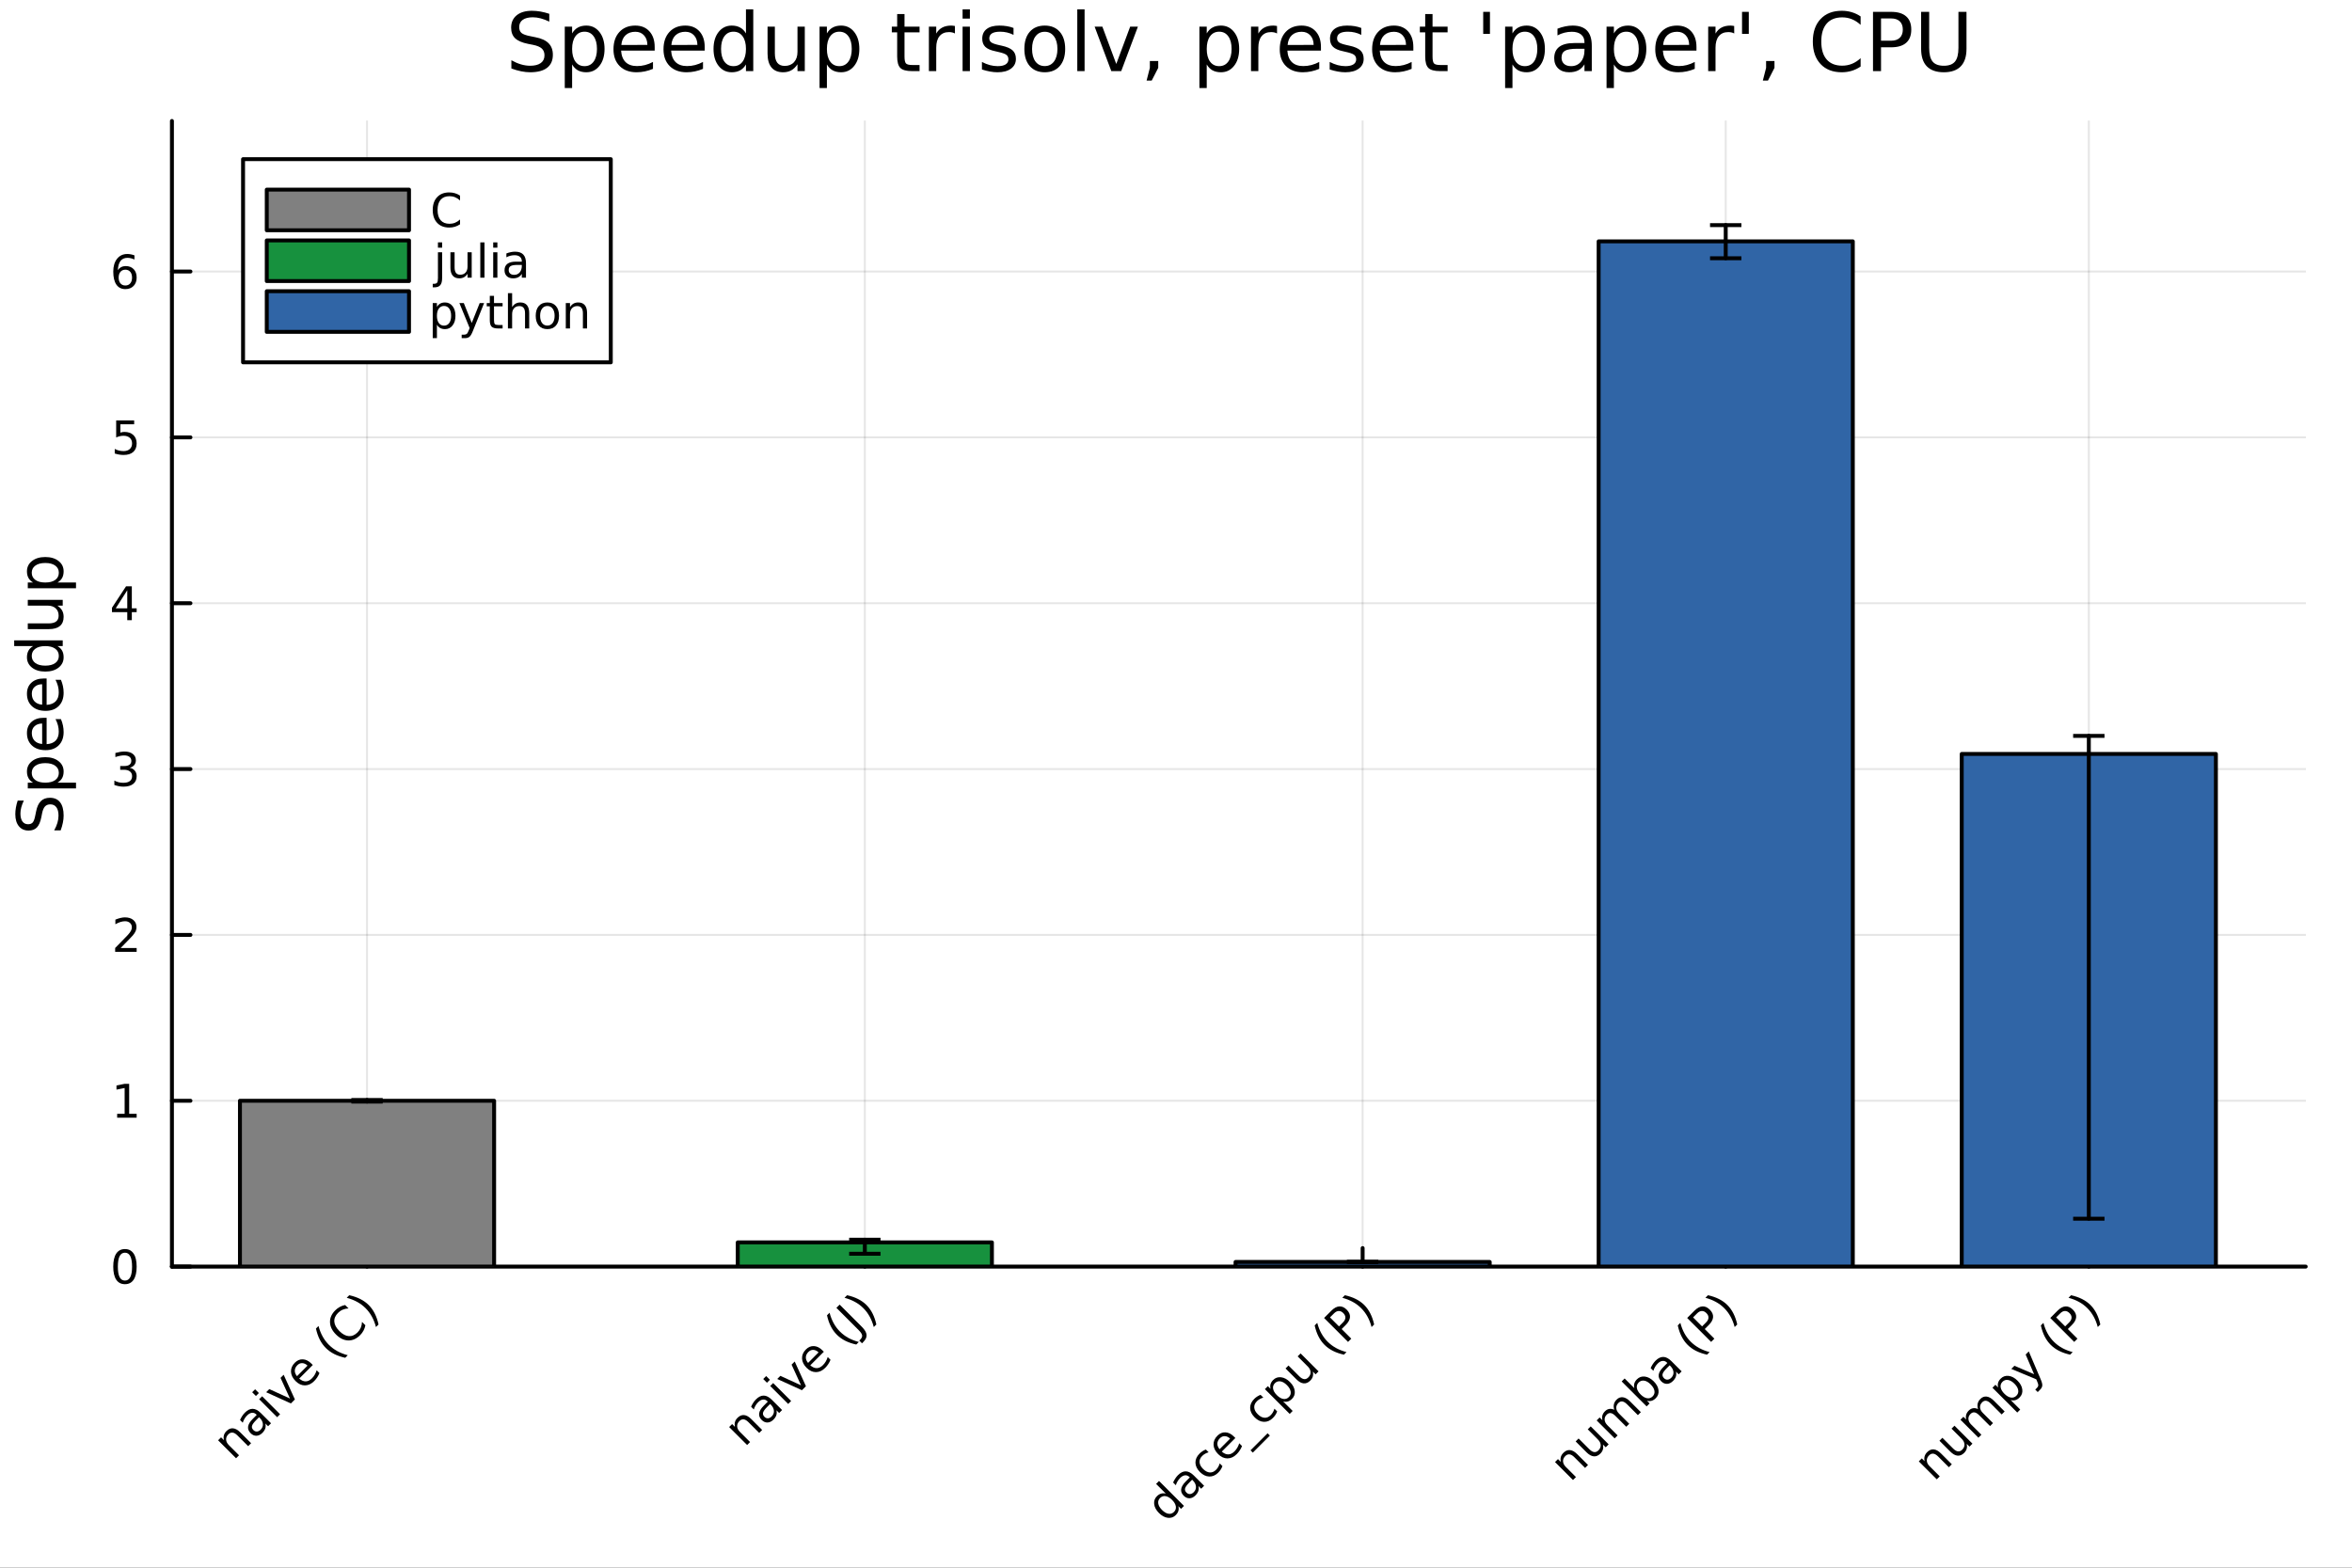 <?xml version="1.0" encoding="utf-8"?>
<svg xmlns="http://www.w3.org/2000/svg" xmlns:xlink="http://www.w3.org/1999/xlink" width="600" height="400" viewBox="0 0 2400 1600">
<rect x="0" y="0" width="2400" height="1600" fill="#333333" stroke="none"/>
<defs>
  <clipPath id="clip260">
    <rect x="0" y="0" width="2400" height="1600"/>
  </clipPath>
</defs>
<path clip-path="url(#clip260)" d="M0 1600 L2400 1600 L2400 0 L0 0  Z" fill="#ffffff" fill-rule="evenodd" fill-opacity="1"/>
<defs>
  <clipPath id="clip261">
    <rect x="480" y="0" width="1681" height="1600"/>
  </clipPath>
</defs>
<path clip-path="url(#clip260)" d="M175.445 1292.71 L2352.76 1292.71 L2352.76 123.472 L175.445 123.472  Z" fill="#ffffff" fill-rule="evenodd" fill-opacity="1"/>
<defs>
  <clipPath id="clip262">
    <rect x="175" y="123" width="2178" height="1170"/>
  </clipPath>
</defs>
<polyline clip-path="url(#clip262)" style="stroke:#000000; stroke-linecap:round; stroke-linejoin:round; stroke-width:2; stroke-opacity:0.1; fill:none" points="374.524,1292.71 374.524,123.472 "/>
<polyline clip-path="url(#clip262)" style="stroke:#000000; stroke-linecap:round; stroke-linejoin:round; stroke-width:2; stroke-opacity:0.1; fill:none" points="882.483,1292.71 882.483,123.472 "/>
<polyline clip-path="url(#clip262)" style="stroke:#000000; stroke-linecap:round; stroke-linejoin:round; stroke-width:2; stroke-opacity:0.1; fill:none" points="1390.44,1292.71 1390.44,123.472 "/>
<polyline clip-path="url(#clip262)" style="stroke:#000000; stroke-linecap:round; stroke-linejoin:round; stroke-width:2; stroke-opacity:0.1; fill:none" points="1760.94,1292.71 1760.94,123.472 "/>
<polyline clip-path="url(#clip262)" style="stroke:#000000; stroke-linecap:round; stroke-linejoin:round; stroke-width:2; stroke-opacity:0.1; fill:none" points="2131.45,1292.71 2131.45,123.472 "/>
<polyline clip-path="url(#clip260)" style="stroke:#000000; stroke-linecap:round; stroke-linejoin:round; stroke-width:4; stroke-opacity:1; fill:none" points="175.445,1292.71 2352.76,1292.71 "/>
<polyline clip-path="url(#clip260)" style="stroke:#000000; stroke-linecap:round; stroke-linejoin:round; stroke-width:4; stroke-opacity:1; fill:none" points="374.524,1292.71 374.524,1273.81 "/>
<polyline clip-path="url(#clip260)" style="stroke:#000000; stroke-linecap:round; stroke-linejoin:round; stroke-width:4; stroke-opacity:1; fill:none" points="882.483,1292.71 882.483,1273.81 "/>
<polyline clip-path="url(#clip260)" style="stroke:#000000; stroke-linecap:round; stroke-linejoin:round; stroke-width:4; stroke-opacity:1; fill:none" points="1390.44,1292.71 1390.44,1273.81 "/>
<polyline clip-path="url(#clip260)" style="stroke:#000000; stroke-linecap:round; stroke-linejoin:round; stroke-width:4; stroke-opacity:1; fill:none" points="1760.94,1292.71 1760.94,1273.81 "/>
<polyline clip-path="url(#clip260)" style="stroke:#000000; stroke-linecap:round; stroke-linejoin:round; stroke-width:4; stroke-opacity:1; fill:none" points="2131.45,1292.71 2131.45,1273.81 "/>
<path clip-path="url(#clip260)" d="M245.175 1461.9 L256.239 1472.96 L253.228 1475.97 L242.261 1465.01 Q239.659 1462.4 237.351 1462.13 Q235.043 1461.85 233.013 1463.88 Q230.574 1466.32 230.722 1469.28 Q230.869 1472.24 233.553 1474.93 L243.914 1485.29 L240.886 1488.31 L222.554 1469.98 L225.582 1466.95 L228.43 1469.8 Q227.857 1467.07 228.495 1464.79 Q229.15 1462.5 231.065 1460.59 Q234.224 1457.43 237.809 1457.77 Q241.377 1458.1 245.175 1461.9 Z" fill="#000000" fill-rule="nonzero" fill-opacity="1" /><path clip-path="url(#clip260)" d="M261.363 1449.41 Q257.713 1453.06 257.14 1455.3 Q256.567 1457.54 258.58 1459.56 Q260.184 1461.16 262.181 1461.06 Q264.178 1460.93 265.995 1459.11 Q268.499 1456.61 268.237 1453.34 Q267.975 1450.03 265.029 1447.08 L264.358 1446.41 L261.363 1449.41 M266.126 1442.16 L276.585 1452.62 L273.573 1455.63 L270.791 1452.84 Q271.429 1455.55 270.692 1457.89 Q269.94 1460.21 267.713 1462.44 Q264.898 1465.25 261.657 1465.35 Q258.416 1465.42 255.765 1462.76 Q252.671 1459.67 253.162 1456.04 Q253.67 1452.39 257.778 1448.28 L262.001 1444.05 L261.706 1443.76 Q259.628 1441.68 257.123 1441.93 Q254.619 1442.14 252.147 1444.61 Q250.576 1446.18 249.463 1448.05 Q248.35 1449.91 247.728 1452.04 L244.945 1449.26 Q245.96 1446.97 247.204 1445.1 Q248.432 1443.22 249.905 1441.75 Q253.882 1437.77 257.909 1437.87 Q261.936 1437.97 266.126 1442.16 Z" fill="#000000" fill-rule="nonzero" fill-opacity="1" /><path clip-path="url(#clip260)" d="M264.456 1428.08 L267.468 1425.07 L285.8 1443.4 L282.789 1446.41 L264.456 1428.08 M257.32 1420.94 L260.331 1417.93 L264.145 1421.75 L261.134 1424.76 L257.32 1420.94 Z" fill="#000000" fill-rule="nonzero" fill-opacity="1" /><path clip-path="url(#clip260)" d="M271.609 1420.93 L274.801 1417.73 L295.916 1427.39 L286.259 1406.28 L289.45 1403.09 L300.908 1428.29 L296.816 1432.38 L271.609 1420.93 Z" fill="#000000" fill-rule="nonzero" fill-opacity="1" /><path clip-path="url(#clip260)" d="M317.702 1391.66 L319.175 1393.13 L305.327 1406.98 Q308.634 1409.89 311.94 1409.86 Q315.247 1409.8 318.242 1406.8 Q319.977 1405.07 321.172 1403.02 Q322.383 1400.96 323.136 1398.5 L325.984 1401.35 Q325.051 1403.66 323.709 1405.72 Q322.367 1407.78 320.615 1409.53 Q316.229 1413.92 311.105 1413.94 Q305.999 1413.94 301.645 1409.58 Q297.143 1405.08 296.931 1400.02 Q296.718 1394.93 300.843 1390.81 Q304.542 1387.11 309.076 1387.36 Q313.61 1387.57 317.702 1391.66 M313.806 1393.79 Q311.302 1391.35 308.47 1391.23 Q305.655 1391.1 303.429 1393.33 Q300.908 1395.85 300.81 1398.8 Q300.728 1401.73 303.085 1404.54 L313.806 1393.79 Z" fill="#000000" fill-rule="nonzero" fill-opacity="1" /><path clip-path="url(#clip260)" d="M325.018 1353.31 Q326.59 1359.27 329.209 1364.01 Q331.827 1368.76 335.608 1372.54 Q339.39 1376.32 344.169 1378.98 Q348.948 1381.59 354.874 1383.17 L352.255 1385.78 Q345.953 1384.39 341.01 1381.91 Q336.083 1379.4 332.417 1375.73 Q328.767 1372.08 326.279 1367.17 Q323.791 1362.26 322.399 1355.93 L325.018 1353.31 Z" fill="#000000" fill-rule="nonzero" fill-opacity="1" /><path clip-path="url(#clip260)" d="M352.173 1331.92 L355.659 1335.4 Q352.435 1335.52 349.767 1336.65 Q347.115 1337.76 344.987 1339.89 Q340.797 1344.08 341.141 1348.87 Q341.468 1353.65 346.313 1358.5 Q351.142 1363.33 355.938 1363.67 Q360.717 1364 364.907 1359.81 Q367.035 1357.68 368.148 1355.03 Q369.278 1352.36 369.392 1349.14 L372.846 1352.59 Q372.289 1355.5 370.931 1358.04 Q369.589 1360.56 367.428 1362.72 Q361.879 1368.27 355.299 1368.07 Q348.703 1367.86 342.827 1361.99 Q336.934 1356.09 336.738 1349.51 Q336.525 1342.92 342.074 1337.37 Q344.267 1335.17 346.788 1333.83 Q349.309 1332.46 352.173 1331.92 Z" fill="#000000" fill-rule="nonzero" fill-opacity="1" /><path clip-path="url(#clip260)" d="M353.793 1324.53 L356.412 1321.92 Q362.73 1323.32 367.641 1325.81 Q372.568 1328.28 376.218 1331.93 Q379.884 1335.6 382.372 1340.54 Q384.877 1345.47 386.268 1351.77 L383.649 1354.39 Q382.078 1348.47 379.442 1343.7 Q376.807 1338.91 373.026 1335.13 Q369.245 1331.34 364.482 1328.74 Q359.735 1326.12 353.793 1324.53 Z" fill="#000000" fill-rule="nonzero" fill-opacity="1" /><path clip-path="url(#clip260)" d="M766.654 1448.38 L777.719 1459.44 L774.707 1462.45 L763.74 1451.49 Q761.138 1448.88 758.83 1448.61 Q756.522 1448.33 754.492 1450.36 Q752.053 1452.8 752.201 1455.76 Q752.348 1458.72 755.032 1461.41 L765.393 1471.77 L762.365 1474.79 L744.033 1456.46 L747.061 1453.43 L749.909 1456.28 Q749.336 1453.55 749.975 1451.27 Q750.629 1448.98 752.544 1447.07 Q755.704 1443.91 759.288 1444.25 Q762.856 1444.58 766.654 1448.38 Z" fill="#000000" fill-rule="nonzero" fill-opacity="1" /><path clip-path="url(#clip260)" d="M782.842 1435.89 Q779.192 1439.54 778.619 1441.78 Q778.046 1444.02 780.059 1446.04 Q781.663 1447.64 783.66 1447.54 Q785.657 1447.41 787.474 1445.59 Q789.978 1443.09 789.716 1439.82 Q789.455 1436.51 786.508 1433.56 L785.837 1432.89 L782.842 1435.89 M787.605 1428.64 L798.064 1439.1 L795.052 1442.11 L792.27 1439.32 Q792.908 1442.03 792.172 1444.37 Q791.419 1446.69 789.193 1448.92 Q786.377 1451.73 783.136 1451.83 Q779.896 1451.9 777.244 1449.24 Q774.15 1446.15 774.641 1442.52 Q775.149 1438.87 779.257 1434.76 L783.48 1430.53 L783.186 1430.24 Q781.107 1428.16 778.603 1428.41 Q776.098 1428.62 773.627 1431.09 Q772.055 1432.66 770.942 1434.53 Q769.829 1436.39 769.207 1438.52 L766.425 1435.74 Q767.439 1433.45 768.683 1431.58 Q769.911 1429.7 771.384 1428.23 Q775.362 1424.25 779.388 1424.35 Q783.415 1424.45 787.605 1428.64 Z" fill="#000000" fill-rule="nonzero" fill-opacity="1" /><path clip-path="url(#clip260)" d="M785.935 1414.56 L788.947 1411.55 L807.279 1429.88 L804.268 1432.89 L785.935 1414.56 M778.799 1407.42 L781.811 1404.41 L785.624 1408.23 L782.613 1411.24 L778.799 1407.42 Z" fill="#000000" fill-rule="nonzero" fill-opacity="1" /><path clip-path="url(#clip260)" d="M793.088 1407.41 L796.28 1404.21 L817.395 1413.87 L807.738 1392.76 L810.93 1389.57 L822.387 1414.77 L818.295 1418.86 L793.088 1407.41 Z" fill="#000000" fill-rule="nonzero" fill-opacity="1" /><path clip-path="url(#clip260)" d="M839.181 1378.14 L840.654 1379.61 L826.807 1393.46 Q830.113 1396.37 833.419 1396.34 Q836.726 1396.28 839.721 1393.28 Q841.456 1391.55 842.651 1389.5 Q843.862 1387.44 844.615 1384.98 L847.463 1387.83 Q846.53 1390.14 845.188 1392.2 Q843.846 1394.26 842.094 1396.01 Q837.708 1400.4 832.585 1400.42 Q827.478 1400.42 823.124 1396.06 Q818.623 1391.56 818.41 1386.5 Q818.197 1381.41 822.322 1377.29 Q826.021 1373.59 830.555 1373.84 Q835.089 1374.05 839.181 1378.14 M835.285 1380.27 Q832.781 1377.83 829.949 1377.71 Q827.134 1377.58 824.908 1379.81 Q822.387 1382.33 822.289 1385.28 Q822.207 1388.21 824.564 1391.02 L835.285 1380.27 Z" fill="#000000" fill-rule="nonzero" fill-opacity="1" /><path clip-path="url(#clip260)" d="M846.498 1339.79 Q848.069 1345.75 850.688 1350.49 Q853.307 1355.24 857.088 1359.02 Q860.869 1362.8 865.648 1365.46 Q870.428 1368.07 876.353 1369.65 L873.734 1372.26 Q867.432 1370.87 862.489 1368.39 Q857.562 1365.88 853.896 1362.21 Q850.246 1358.56 847.758 1353.65 Q845.27 1348.74 843.879 1342.41 L846.498 1339.79 Z" fill="#000000" fill-rule="nonzero" fill-opacity="1" /><path clip-path="url(#clip260)" d="M853.47 1334.81 L856.777 1331.51 L879.512 1354.24 Q883.931 1358.66 884.242 1362.35 Q884.57 1366.01 880.854 1369.73 L879.594 1370.99 L876.811 1368.21 L877.842 1367.17 Q880.036 1364.98 879.708 1362.85 Q879.381 1360.72 876.206 1357.55 L853.47 1334.81 Z" fill="#000000" fill-rule="nonzero" fill-opacity="1" /><path clip-path="url(#clip260)" d="M861.753 1324.53 L864.371 1321.92 Q870.69 1323.32 875.6 1325.81 Q880.527 1328.28 884.177 1331.93 Q887.843 1335.6 890.331 1340.54 Q892.836 1345.47 894.227 1351.77 L891.608 1354.39 Q890.037 1348.47 887.401 1343.7 Q884.766 1338.91 880.985 1335.13 Q877.204 1331.34 872.441 1328.74 Q867.694 1326.12 861.753 1324.53 Z" fill="#000000" fill-rule="nonzero" fill-opacity="1" /><path clip-path="url(#clip260)" d="M1189.6 1524.42 L1179.68 1514.5 L1182.69 1511.49 L1208.16 1536.96 L1205.15 1539.97 L1202.4 1537.22 Q1203.08 1539.81 1202.43 1542.07 Q1201.77 1544.29 1199.75 1546.32 Q1196.42 1549.65 1191.68 1549.09 Q1186.95 1548.52 1182.62 1544.2 Q1178.3 1539.87 1177.73 1535.14 Q1177.17 1530.4 1180.5 1527.07 Q1182.53 1525.04 1184.77 1524.41 Q1187.01 1523.73 1189.6 1524.42 M1185.73 1541.09 Q1189.06 1544.41 1192.31 1544.95 Q1195.57 1545.46 1197.96 1543.07 Q1200.35 1540.68 1199.84 1537.42 Q1199.32 1534.15 1196 1530.82 Q1192.67 1527.5 1189.42 1526.99 Q1186.14 1526.47 1183.75 1528.86 Q1181.36 1531.25 1181.89 1534.52 Q1182.41 1537.76 1185.73 1541.09 Z" fill="#000000" fill-rule="nonzero" fill-opacity="1" /><path clip-path="url(#clip260)" d="M1213.48 1513.21 Q1209.83 1516.86 1209.26 1519.1 Q1208.68 1521.35 1210.7 1523.36 Q1212.3 1524.96 1214.3 1524.86 Q1216.29 1524.73 1218.11 1522.92 Q1220.61 1520.41 1220.35 1517.14 Q1220.09 1513.83 1217.14 1510.89 L1216.47 1510.21 L1213.48 1513.21 M1218.24 1505.96 L1228.7 1516.42 L1225.69 1519.43 L1222.91 1516.65 Q1223.54 1519.35 1222.81 1521.69 Q1222.05 1524.01 1219.83 1526.24 Q1217.01 1529.05 1213.77 1529.15 Q1210.53 1529.22 1207.88 1526.57 Q1204.79 1523.47 1205.28 1519.84 Q1205.78 1516.19 1209.89 1512.08 L1214.12 1507.86 L1213.82 1507.56 Q1211.74 1505.48 1209.24 1505.73 Q1206.73 1505.94 1204.26 1508.41 Q1202.69 1509.99 1201.58 1511.85 Q1200.47 1513.72 1199.84 1515.85 L1197.06 1513.06 Q1198.08 1510.77 1199.32 1508.91 Q1200.55 1507.02 1202.02 1505.55 Q1206 1501.57 1210.02 1501.67 Q1214.05 1501.77 1218.24 1505.96 Z" fill="#000000" fill-rule="nonzero" fill-opacity="1" /><path clip-path="url(#clip260)" d="M1230.47 1479.39 L1233.28 1482.21 Q1231.3 1482.78 1229.67 1483.73 Q1228.03 1484.65 1226.72 1485.96 Q1223.79 1488.89 1224.04 1492.37 Q1224.26 1495.84 1227.62 1499.2 Q1230.98 1502.55 1234.46 1502.8 Q1237.93 1503.03 1240.86 1500.1 Q1242.17 1498.79 1243.1 1497.17 Q1244.04 1495.52 1244.61 1493.54 L1247.39 1496.32 Q1246.72 1498.17 1245.66 1499.82 Q1244.61 1501.46 1243.09 1502.98 Q1238.95 1507.12 1233.91 1506.96 Q1228.86 1506.79 1224.44 1502.37 Q1219.96 1497.89 1219.85 1492.86 Q1219.75 1487.82 1224.04 1483.53 Q1225.43 1482.14 1227.05 1481.11 Q1228.65 1480.06 1230.47 1479.39 Z" fill="#000000" fill-rule="nonzero" fill-opacity="1" /><path clip-path="url(#clip260)" d="M1259.1 1466.18 L1260.57 1467.66 L1246.72 1481.51 Q1250.03 1484.42 1253.33 1484.39 Q1256.64 1484.32 1259.64 1481.33 Q1261.37 1479.59 1262.57 1477.54 Q1263.78 1475.48 1264.53 1473.03 L1267.38 1475.87 Q1266.45 1478.18 1265.1 1480.24 Q1263.76 1482.31 1262.01 1484.06 Q1257.62 1488.45 1252.5 1488.46 Q1247.39 1488.46 1243.04 1484.11 Q1238.54 1479.61 1238.32 1474.55 Q1238.11 1469.46 1242.24 1465.33 Q1245.94 1461.63 1250.47 1461.88 Q1255 1462.09 1259.1 1466.18 M1255.2 1468.31 Q1252.7 1465.87 1249.86 1465.76 Q1247.05 1465.63 1244.82 1467.85 Q1242.3 1470.37 1242.2 1473.32 Q1242.12 1476.25 1244.48 1479.07 L1255.2 1468.31 Z" fill="#000000" fill-rule="nonzero" fill-opacity="1" /><path clip-path="url(#clip260)" d="M1293.45 1462.8 L1295.79 1465.14 L1278.38 1482.55 L1276.04 1480.21 L1293.45 1462.8 Z" fill="#000000" fill-rule="nonzero" fill-opacity="1" /><path clip-path="url(#clip260)" d="M1286.28 1423.58 L1289.1 1426.39 Q1287.12 1426.97 1285.48 1427.92 Q1283.84 1428.83 1282.54 1430.14 Q1279.61 1433.07 1279.85 1436.56 Q1280.08 1440.03 1283.44 1443.38 Q1286.79 1446.74 1290.28 1446.98 Q1293.75 1447.21 1296.68 1444.28 Q1297.99 1442.97 1298.92 1441.35 Q1299.85 1439.7 1300.43 1437.72 L1303.21 1440.5 Q1302.54 1442.35 1301.47 1444.01 Q1300.43 1445.64 1298.9 1447.16 Q1294.76 1451.31 1289.72 1451.14 Q1284.68 1450.98 1280.26 1446.56 Q1275.78 1442.07 1275.66 1437.05 Q1275.56 1432.01 1279.85 1427.72 Q1281.24 1426.33 1282.86 1425.3 Q1284.47 1424.25 1286.28 1423.58 Z" fill="#000000" fill-rule="nonzero" fill-opacity="1" /><path clip-path="url(#clip260)" d="M1309.31 1430.31 L1319.04 1440.03 L1316.01 1443.06 L1290.7 1417.75 L1293.73 1414.72 L1296.51 1417.51 Q1295.83 1414.92 1296.48 1412.69 Q1297.14 1410.43 1299.15 1408.42 Q1302.49 1405.08 1307.22 1405.66 Q1311.96 1406.21 1316.29 1410.53 Q1320.61 1414.85 1321.16 1419.6 Q1321.74 1424.33 1318.4 1427.67 Q1316.38 1429.68 1314.14 1430.35 Q1311.9 1430.99 1309.31 1430.31 M1313.16 1413.66 Q1309.84 1410.34 1306.58 1409.83 Q1303.32 1409.29 1300.93 1411.68 Q1298.54 1414.07 1299.07 1417.34 Q1299.59 1420.58 1302.91 1423.91 Q1306.24 1427.23 1309.49 1427.77 Q1312.75 1428.28 1315.14 1425.89 Q1317.53 1423.5 1317.01 1420.26 Q1316.48 1416.98 1313.16 1413.66 Z" fill="#000000" fill-rule="nonzero" fill-opacity="1" /><path clip-path="url(#clip260)" d="M1322.88 1407.77 L1311.78 1396.67 L1314.8 1393.66 L1325.78 1404.64 Q1328.38 1407.24 1330.71 1407.54 Q1333.01 1407.82 1335.04 1405.79 Q1337.48 1403.35 1337.34 1400.38 Q1337.2 1397.41 1334.52 1394.72 L1324.13 1384.33 L1327.14 1381.32 L1345.47 1399.65 L1342.46 1402.66 L1339.64 1399.84 Q1340.22 1402.61 1339.58 1404.89 Q1338.94 1407.13 1337.02 1409.04 Q1333.87 1412.2 1330.26 1411.88 Q1326.66 1411.55 1322.88 1407.77 M1318.92 1388.65 L1318.92 1388.65 Z" fill="#000000" fill-rule="nonzero" fill-opacity="1" /><path clip-path="url(#clip260)" d="M1344.13 1350.12 Q1345.7 1356.08 1348.32 1360.82 Q1350.94 1365.57 1354.72 1369.35 Q1358.5 1373.13 1363.28 1375.78 Q1368.06 1378.4 1373.98 1379.97 L1371.36 1382.59 Q1365.06 1381.2 1360.12 1378.71 Q1355.19 1376.21 1351.53 1372.54 Q1347.88 1368.89 1345.39 1363.98 Q1342.9 1359.07 1341.51 1352.74 L1344.13 1350.12 Z" fill="#000000" fill-rule="nonzero" fill-opacity="1" /><path clip-path="url(#clip260)" d="M1357.12 1344.55 L1366.31 1353.74 L1370.46 1349.58 Q1372.77 1347.27 1372.84 1344.81 Q1372.9 1342.36 1370.69 1340.15 Q1368.5 1337.96 1366.05 1338.02 Q1363.59 1338.09 1361.28 1340.4 L1357.12 1344.55 M1351.1 1345.14 L1358.57 1337.68 Q1362.67 1333.57 1366.63 1333.34 Q1370.6 1333.08 1374.18 1336.66 Q1377.8 1340.28 1377.54 1344.24 Q1377.29 1348.19 1373.18 1352.3 L1369.02 1356.45 L1378.85 1366.27 L1375.54 1369.58 L1351.1 1345.14 Z" fill="#000000" fill-rule="nonzero" fill-opacity="1" /><path clip-path="url(#clip260)" d="M1369.71 1324.53 L1372.33 1321.92 Q1378.65 1323.32 1383.56 1325.81 Q1388.49 1328.28 1392.14 1331.93 Q1395.8 1335.6 1398.29 1340.54 Q1400.79 1345.47 1402.19 1351.77 L1399.57 1354.39 Q1398 1348.47 1395.36 1343.7 Q1392.73 1338.91 1388.94 1335.13 Q1385.16 1331.34 1380.4 1328.74 Q1375.65 1326.12 1369.71 1324.53 Z" fill="#000000" fill-rule="nonzero" fill-opacity="1" /><path clip-path="url(#clip260)" d="M1609.38 1484.11 L1620.45 1495.17 L1617.44 1498.18 L1606.47 1487.22 Q1603.87 1484.62 1601.56 1484.34 Q1599.25 1484.06 1597.22 1486.09 Q1594.78 1488.53 1594.93 1491.49 Q1595.08 1494.45 1597.76 1497.14 L1608.12 1507.5 L1605.1 1510.53 L1586.76 1492.19 L1589.79 1489.17 L1592.64 1492.01 Q1592.07 1489.28 1592.7 1487 Q1593.36 1484.71 1595.27 1482.8 Q1598.43 1479.64 1602.02 1479.98 Q1605.59 1480.31 1609.38 1484.11 Z" fill="#000000" fill-rule="nonzero" fill-opacity="1" /><path clip-path="url(#clip260)" d="M1618.91 1482.24 L1607.81 1471.14 L1610.82 1468.13 L1621.81 1479.12 Q1624.41 1481.72 1626.73 1482.01 Q1629.04 1482.29 1631.07 1480.26 Q1633.51 1477.82 1633.36 1474.86 Q1633.23 1471.88 1630.55 1469.2 L1620.15 1458.8 L1623.17 1455.79 L1641.5 1474.12 L1638.49 1477.13 L1635.67 1474.32 Q1636.24 1477.09 1635.61 1479.36 Q1634.97 1481.6 1633.05 1483.52 Q1629.89 1486.68 1626.29 1486.35 Q1622.69 1486.02 1618.91 1482.24 M1614.95 1463.12 L1614.95 1463.12 Z" fill="#000000" fill-rule="nonzero" fill-opacity="1" /><path clip-path="url(#clip260)" d="M1647.16 1438.83 Q1646.26 1435.67 1646.87 1433.14 Q1647.47 1430.6 1649.6 1428.47 Q1652.46 1425.61 1656.03 1426.07 Q1659.58 1426.51 1663.28 1430.21 L1674.35 1441.27 L1671.32 1444.3 L1660.35 1433.33 Q1657.72 1430.7 1655.51 1430.35 Q1653.3 1430.01 1651.38 1431.93 Q1649.04 1434.27 1649.24 1437.18 Q1649.44 1440.09 1652.12 1442.78 L1662.48 1453.14 L1659.45 1456.17 L1648.49 1445.2 Q1645.84 1442.55 1643.64 1442.22 Q1641.43 1441.88 1639.48 1443.83 Q1637.18 1446.13 1637.39 1449.06 Q1637.59 1451.98 1640.25 1454.65 L1650.62 1465.01 L1647.59 1468.03 L1629.25 1449.7 L1632.28 1446.67 L1635.13 1449.52 Q1634.48 1446.8 1635.11 1444.56 Q1635.75 1442.32 1637.73 1440.34 Q1639.73 1438.34 1642.14 1437.97 Q1644.56 1437.57 1647.16 1438.83 Z" fill="#000000" fill-rule="nonzero" fill-opacity="1" /><path clip-path="url(#clip260)" d="M1684.37 1412.96 Q1681.04 1409.63 1677.79 1409.13 Q1674.53 1408.59 1672.14 1410.97 Q1669.75 1413.36 1670.27 1416.64 Q1670.8 1419.88 1674.12 1423.2 Q1677.44 1426.52 1680.7 1427.06 Q1683.96 1427.57 1686.35 1425.18 Q1688.74 1422.79 1688.21 1419.55 Q1687.69 1416.28 1684.37 1412.96 M1667.72 1416.8 Q1667.03 1414.22 1667.69 1411.99 Q1668.34 1409.73 1670.36 1407.72 Q1673.69 1404.38 1678.42 1404.95 Q1683.17 1405.51 1687.49 1409.83 Q1691.81 1414.15 1692.37 1418.9 Q1692.94 1423.63 1689.6 1426.97 Q1687.59 1428.98 1685.35 1429.65 Q1683.11 1430.29 1680.52 1429.6 L1683.27 1432.35 L1680.24 1435.38 L1654.77 1409.91 L1657.8 1406.88 L1667.72 1416.8 Z" fill="#000000" fill-rule="nonzero" fill-opacity="1" /><path clip-path="url(#clip260)" d="M1700.75 1396.44 Q1697.1 1400.09 1696.53 1402.33 Q1695.95 1404.57 1697.97 1406.59 Q1699.57 1408.19 1701.57 1408.09 Q1703.57 1407.96 1705.38 1406.15 Q1707.89 1403.64 1707.63 1400.37 Q1707.36 1397.06 1704.42 1394.12 L1703.75 1393.44 L1700.75 1396.44 M1705.51 1389.19 L1715.97 1399.65 L1712.96 1402.66 L1710.18 1399.88 Q1710.82 1402.58 1710.08 1404.92 Q1709.33 1407.24 1707.1 1409.47 Q1704.29 1412.28 1701.05 1412.38 Q1697.8 1412.45 1695.15 1409.8 Q1692.06 1406.7 1692.55 1403.07 Q1693.06 1399.42 1697.17 1395.31 L1701.39 1391.09 L1701.09 1390.79 Q1699.02 1388.71 1696.51 1388.96 Q1694.01 1389.17 1691.54 1391.64 Q1689.96 1393.22 1688.85 1395.08 Q1687.74 1396.95 1687.12 1399.08 L1684.33 1396.29 Q1685.35 1394 1686.59 1392.14 Q1687.82 1390.25 1689.29 1388.78 Q1693.27 1384.8 1697.3 1384.9 Q1701.32 1385 1705.51 1389.19 Z" fill="#000000" fill-rule="nonzero" fill-opacity="1" /><path clip-path="url(#clip260)" d="M1714.63 1350.12 Q1716.2 1356.08 1718.82 1360.82 Q1721.44 1365.57 1725.22 1369.35 Q1729 1373.13 1733.78 1375.78 Q1738.56 1378.4 1744.49 1379.97 L1741.87 1382.59 Q1735.57 1381.2 1730.62 1378.71 Q1725.7 1376.21 1722.03 1372.54 Q1718.38 1368.89 1715.89 1363.98 Q1713.4 1359.07 1712.01 1352.74 L1714.63 1350.12 Z" fill="#000000" fill-rule="nonzero" fill-opacity="1" /><path clip-path="url(#clip260)" d="M1727.63 1344.55 L1736.81 1353.74 L1740.97 1349.58 Q1743.28 1347.27 1743.34 1344.81 Q1743.41 1342.36 1741.2 1340.15 Q1739 1337.96 1736.55 1338.02 Q1734.09 1338.09 1731.78 1340.4 L1727.63 1344.55 M1721.6 1345.14 L1729.07 1337.68 Q1733.18 1333.57 1737.14 1333.34 Q1741.1 1333.08 1744.68 1336.66 Q1748.3 1340.28 1748.04 1344.24 Q1747.79 1348.19 1743.68 1352.3 L1739.53 1356.45 L1749.35 1366.27 L1746.04 1369.58 L1721.6 1345.14 Z" fill="#000000" fill-rule="nonzero" fill-opacity="1" /><path clip-path="url(#clip260)" d="M1740.21 1324.53 L1742.83 1321.92 Q1749.15 1323.32 1754.06 1325.81 Q1758.99 1328.28 1762.64 1331.93 Q1766.31 1335.6 1768.79 1340.54 Q1771.3 1345.47 1772.69 1351.77 L1770.07 1354.39 Q1768.5 1348.47 1765.86 1343.7 Q1763.23 1338.91 1759.45 1335.13 Q1755.67 1331.34 1750.9 1328.74 Q1746.16 1326.12 1740.21 1324.53 Z" fill="#000000" fill-rule="nonzero" fill-opacity="1" /><path clip-path="url(#clip260)" d="M1980.59 1483.4 L1991.66 1494.47 L1988.64 1497.48 L1977.68 1486.51 Q1975.07 1483.91 1972.77 1483.63 Q1970.46 1483.35 1968.43 1485.38 Q1965.99 1487.82 1966.14 1490.79 Q1966.28 1493.75 1968.97 1496.43 L1979.33 1506.79 L1976.3 1509.82 L1957.97 1491.49 L1961 1488.46 L1963.85 1491.31 Q1963.27 1488.58 1963.91 1486.3 Q1964.57 1484.01 1966.48 1482.09 Q1969.64 1478.94 1973.22 1479.28 Q1976.79 1479.61 1980.59 1483.4 Z" fill="#000000" fill-rule="nonzero" fill-opacity="1" /><path clip-path="url(#clip260)" d="M1990.12 1481.54 L1979.02 1470.44 L1982.03 1467.43 L1993.01 1478.41 Q1995.62 1481.01 1997.94 1481.31 Q2000.25 1481.59 2002.28 1479.56 Q2004.72 1477.12 2004.57 1474.16 Q2004.44 1471.18 2001.75 1468.49 L1991.36 1458.1 L1994.37 1455.09 L2012.7 1473.42 L2009.69 1476.43 L2006.88 1473.62 Q2007.45 1476.38 2006.81 1478.66 Q2006.17 1480.9 2004.26 1482.81 Q2001.1 1485.97 1997.5 1485.65 Q1993.9 1485.32 1990.12 1481.54 M1986.16 1462.42 L1986.16 1462.42 Z" fill="#000000" fill-rule="nonzero" fill-opacity="1" /><path clip-path="url(#clip260)" d="M2018.37 1438.13 Q2017.47 1434.97 2018.07 1432.43 Q2018.68 1429.9 2020.81 1427.77 Q2023.67 1424.9 2027.24 1425.36 Q2030.79 1425.8 2034.49 1429.5 L2045.56 1440.57 L2042.53 1443.6 L2031.56 1432.63 Q2028.93 1429.99 2026.72 1429.65 Q2024.51 1429.31 2022.59 1431.22 Q2020.25 1433.56 2020.45 1436.48 Q2020.64 1439.39 2023.33 1442.07 L2033.69 1452.44 L2030.66 1455.46 L2019.69 1444.5 Q2017.04 1441.85 2014.85 1441.52 Q2012.64 1441.17 2010.69 1443.12 Q2008.38 1445.43 2008.6 1448.36 Q2008.79 1451.27 2011.46 1453.94 L2021.82 1464.3 L2018.79 1467.33 L2000.46 1449 L2003.49 1445.97 L2006.34 1448.82 Q2005.68 1446.1 2006.32 1443.86 Q2006.96 1441.62 2008.94 1439.64 Q2010.94 1437.64 2013.34 1437.26 Q2015.77 1436.87 2018.37 1438.13 Z" fill="#000000" fill-rule="nonzero" fill-opacity="1" /><path clip-path="url(#clip260)" d="M2051.73 1428.9 L2061.45 1438.62 L2058.42 1441.65 L2033.12 1416.34 L2036.14 1413.32 L2038.93 1416.1 Q2038.24 1413.51 2038.89 1411.29 Q2039.55 1409.03 2041.56 1407.01 Q2044.9 1403.67 2049.63 1404.25 Q2054.38 1404.8 2058.7 1409.13 Q2063.02 1413.45 2063.58 1418.19 Q2064.15 1422.92 2060.81 1426.26 Q2058.8 1428.28 2056.55 1428.95 Q2054.31 1429.59 2051.73 1428.9 M2055.57 1412.25 Q2052.25 1408.93 2048.99 1408.42 Q2045.74 1407.88 2043.35 1410.27 Q2040.96 1412.66 2041.48 1415.93 Q2042 1419.18 2045.33 1422.5 Q2048.65 1425.82 2051.91 1426.36 Q2055.16 1426.87 2057.55 1424.48 Q2059.94 1422.09 2059.42 1418.85 Q2058.9 1415.57 2055.57 1412.25 Z" fill="#000000" fill-rule="nonzero" fill-opacity="1" /><path clip-path="url(#clip260)" d="M2082.17 1407.36 Q2084.17 1411.91 2083.96 1414.12 Q2083.74 1416.33 2081.71 1418.36 L2079.31 1420.76 L2076.79 1418.24 L2078.55 1416.47 Q2079.8 1415.23 2079.9 1413.95 Q2079.99 1412.68 2078.64 1409.65 L2077.8 1407.73 L2052.35 1397.11 L2055.54 1393.92 L2075.61 1402.53 L2067 1382.46 L2070.19 1379.27 L2082.17 1407.36 Z" fill="#000000" fill-rule="nonzero" fill-opacity="1" /><path clip-path="url(#clip260)" d="M2085.13 1350.12 Q2086.7 1356.08 2089.32 1360.82 Q2091.94 1365.57 2095.72 1369.35 Q2099.5 1373.13 2104.28 1375.78 Q2109.06 1378.4 2114.99 1379.97 L2112.37 1382.59 Q2106.07 1381.2 2101.13 1378.71 Q2096.2 1376.21 2092.53 1372.54 Q2088.88 1368.89 2086.39 1363.98 Q2083.91 1359.07 2082.51 1352.74 L2085.13 1350.12 Z" fill="#000000" fill-rule="nonzero" fill-opacity="1" /><path clip-path="url(#clip260)" d="M2098.13 1344.55 L2107.31 1353.74 L2111.47 1349.58 Q2113.78 1347.27 2113.84 1344.81 Q2113.91 1342.36 2111.7 1340.15 Q2109.51 1337.96 2107.05 1338.02 Q2104.6 1338.09 2102.29 1340.4 L2098.13 1344.55 M2092.11 1345.14 L2099.57 1337.68 Q2103.68 1333.57 2107.64 1333.34 Q2111.6 1333.08 2115.19 1336.66 Q2118.8 1340.28 2118.54 1344.24 Q2118.3 1348.19 2114.19 1352.3 L2110.03 1356.45 L2119.85 1366.27 L2116.54 1369.58 L2092.11 1345.14 Z" fill="#000000" fill-rule="nonzero" fill-opacity="1" /><path clip-path="url(#clip260)" d="M2110.72 1324.53 L2113.34 1321.92 Q2119.65 1323.32 2124.56 1325.81 Q2129.49 1328.28 2133.14 1331.93 Q2136.81 1335.6 2139.3 1340.54 Q2141.8 1345.47 2143.19 1351.77 L2140.57 1354.39 Q2139 1348.47 2136.37 1343.7 Q2133.73 1338.91 2129.95 1335.13 Q2126.17 1331.34 2121.41 1328.74 Q2116.66 1326.12 2110.72 1324.53 Z" fill="#000000" fill-rule="nonzero" fill-opacity="1" /><polyline clip-path="url(#clip262)" style="stroke:#000000; stroke-linecap:round; stroke-linejoin:round; stroke-width:2; stroke-opacity:0.1; fill:none" points="175.445,1292.71 2352.76,1292.71 "/>
<polyline clip-path="url(#clip262)" style="stroke:#000000; stroke-linecap:round; stroke-linejoin:round; stroke-width:2; stroke-opacity:0.1; fill:none" points="175.445,1123.45 2352.76,1123.45 "/>
<polyline clip-path="url(#clip262)" style="stroke:#000000; stroke-linecap:round; stroke-linejoin:round; stroke-width:2; stroke-opacity:0.1; fill:none" points="175.445,954.181 2352.76,954.181 "/>
<polyline clip-path="url(#clip262)" style="stroke:#000000; stroke-linecap:round; stroke-linejoin:round; stroke-width:2; stroke-opacity:0.1; fill:none" points="175.445,784.917 2352.76,784.917 "/>
<polyline clip-path="url(#clip262)" style="stroke:#000000; stroke-linecap:round; stroke-linejoin:round; stroke-width:2; stroke-opacity:0.1; fill:none" points="175.445,615.652 2352.76,615.652 "/>
<polyline clip-path="url(#clip262)" style="stroke:#000000; stroke-linecap:round; stroke-linejoin:round; stroke-width:2; stroke-opacity:0.1; fill:none" points="175.445,446.387 2352.76,446.387 "/>
<polyline clip-path="url(#clip262)" style="stroke:#000000; stroke-linecap:round; stroke-linejoin:round; stroke-width:2; stroke-opacity:0.1; fill:none" points="175.445,277.122 2352.76,277.122 "/>
<polyline clip-path="url(#clip260)" style="stroke:#000000; stroke-linecap:round; stroke-linejoin:round; stroke-width:4; stroke-opacity:1; fill:none" points="175.445,1292.71 175.445,123.472 "/>
<polyline clip-path="url(#clip260)" style="stroke:#000000; stroke-linecap:round; stroke-linejoin:round; stroke-width:4; stroke-opacity:1; fill:none" points="175.445,1292.71 194.343,1292.71 "/>
<polyline clip-path="url(#clip260)" style="stroke:#000000; stroke-linecap:round; stroke-linejoin:round; stroke-width:4; stroke-opacity:1; fill:none" points="175.445,1123.45 194.343,1123.45 "/>
<polyline clip-path="url(#clip260)" style="stroke:#000000; stroke-linecap:round; stroke-linejoin:round; stroke-width:4; stroke-opacity:1; fill:none" points="175.445,954.181 194.343,954.181 "/>
<polyline clip-path="url(#clip260)" style="stroke:#000000; stroke-linecap:round; stroke-linejoin:round; stroke-width:4; stroke-opacity:1; fill:none" points="175.445,784.917 194.343,784.917 "/>
<polyline clip-path="url(#clip260)" style="stroke:#000000; stroke-linecap:round; stroke-linejoin:round; stroke-width:4; stroke-opacity:1; fill:none" points="175.445,615.652 194.343,615.652 "/>
<polyline clip-path="url(#clip260)" style="stroke:#000000; stroke-linecap:round; stroke-linejoin:round; stroke-width:4; stroke-opacity:1; fill:none" points="175.445,446.387 194.343,446.387 "/>
<polyline clip-path="url(#clip260)" style="stroke:#000000; stroke-linecap:round; stroke-linejoin:round; stroke-width:4; stroke-opacity:1; fill:none" points="175.445,277.122 194.343,277.122 "/>
<path clip-path="url(#clip260)" d="M127.501 1278.51 Q123.89 1278.51 122.061 1282.07 Q120.255 1285.62 120.255 1292.75 Q120.255 1299.85 122.061 1303.42 Q123.89 1306.96 127.501 1306.96 Q131.135 1306.96 132.941 1303.42 Q134.769 1299.85 134.769 1292.75 Q134.769 1285.62 132.941 1282.07 Q131.135 1278.51 127.501 1278.51 M127.501 1274.81 Q133.311 1274.81 136.367 1279.41 Q139.445 1284 139.445 1292.75 Q139.445 1301.47 136.367 1306.08 Q133.311 1310.66 127.501 1310.66 Q121.691 1310.66 118.612 1306.08 Q115.556 1301.47 115.556 1292.75 Q115.556 1284 118.612 1279.41 Q121.691 1274.81 127.501 1274.81 Z" fill="#000000" fill-rule="nonzero" fill-opacity="1" /><path clip-path="url(#clip260)" d="M119.538 1136.79 L127.177 1136.79 L127.177 1110.43 L118.867 1112.09 L118.867 1107.83 L127.13 1106.17 L131.806 1106.17 L131.806 1136.79 L139.445 1136.79 L139.445 1140.73 L119.538 1140.73 L119.538 1136.79 Z" fill="#000000" fill-rule="nonzero" fill-opacity="1" /><path clip-path="url(#clip260)" d="M123.126 967.526 L139.445 967.526 L139.445 971.461 L117.501 971.461 L117.501 967.526 Q120.163 964.772 124.746 960.142 Q129.353 955.489 130.533 954.147 Q132.779 951.624 133.658 949.887 Q134.561 948.128 134.561 946.438 Q134.561 943.684 132.617 941.948 Q130.695 940.212 127.593 940.212 Q125.394 940.212 122.941 940.975 Q120.51 941.739 117.732 943.29 L117.732 938.568 Q120.556 937.434 123.01 936.855 Q125.464 936.276 127.501 936.276 Q132.871 936.276 136.066 938.962 Q139.26 941.647 139.26 946.137 Q139.26 948.267 138.45 950.188 Q137.663 952.087 135.556 954.679 Q134.978 955.35 131.876 958.568 Q128.774 961.762 123.126 967.526 Z" fill="#000000" fill-rule="nonzero" fill-opacity="1" /><path clip-path="url(#clip260)" d="M132.316 783.563 Q135.672 784.28 137.547 786.549 Q139.445 788.817 139.445 792.15 Q139.445 797.266 135.927 800.067 Q132.408 802.868 125.927 802.868 Q123.751 802.868 121.436 802.428 Q119.144 802.011 116.691 801.155 L116.691 796.641 Q118.635 797.775 120.95 798.354 Q123.265 798.933 125.788 798.933 Q130.186 798.933 132.478 797.197 Q134.792 795.461 134.792 792.15 Q134.792 789.095 132.64 787.382 Q130.51 785.646 126.691 785.646 L122.663 785.646 L122.663 781.803 L126.876 781.803 Q130.325 781.803 132.154 780.438 Q133.982 779.049 133.982 776.456 Q133.982 773.794 132.084 772.382 Q130.209 770.947 126.691 770.947 Q124.769 770.947 122.57 771.363 Q120.371 771.78 117.732 772.66 L117.732 768.493 Q120.394 767.752 122.709 767.382 Q125.047 767.012 127.107 767.012 Q132.431 767.012 135.533 769.442 Q138.635 771.85 138.635 775.97 Q138.635 778.84 136.992 780.831 Q135.348 782.799 132.316 783.563 Z" fill="#000000" fill-rule="nonzero" fill-opacity="1" /><path clip-path="url(#clip260)" d="M129.862 602.446 L118.056 620.895 L129.862 620.895 L129.862 602.446 M128.635 598.372 L134.515 598.372 L134.515 620.895 L139.445 620.895 L139.445 624.784 L134.515 624.784 L134.515 632.932 L129.862 632.932 L129.862 624.784 L114.26 624.784 L114.26 620.27 L128.635 598.372 Z" fill="#000000" fill-rule="nonzero" fill-opacity="1" /><path clip-path="url(#clip260)" d="M118.543 429.107 L136.899 429.107 L136.899 433.042 L122.825 433.042 L122.825 441.514 Q123.843 441.167 124.862 441.005 Q125.88 440.82 126.899 440.82 Q132.686 440.82 136.066 443.991 Q139.445 447.163 139.445 452.579 Q139.445 458.158 135.973 461.26 Q132.501 464.338 126.181 464.338 Q124.005 464.338 121.737 463.968 Q119.492 463.598 117.084 462.857 L117.084 458.158 Q119.168 459.292 121.39 459.848 Q123.612 460.403 126.089 460.403 Q130.093 460.403 132.431 458.297 Q134.769 456.19 134.769 452.579 Q134.769 448.968 132.431 446.862 Q130.093 444.755 126.089 444.755 Q124.214 444.755 122.339 445.172 Q120.487 445.589 118.543 446.468 L118.543 429.107 Z" fill="#000000" fill-rule="nonzero" fill-opacity="1" /><path clip-path="url(#clip260)" d="M127.917 275.259 Q124.769 275.259 122.918 277.412 Q121.089 279.564 121.089 283.314 Q121.089 287.041 122.918 289.217 Q124.769 291.37 127.917 291.37 Q131.066 291.37 132.894 289.217 Q134.746 287.041 134.746 283.314 Q134.746 279.564 132.894 277.412 Q131.066 275.259 127.917 275.259 M137.2 260.606 L137.2 264.866 Q135.441 264.032 133.635 263.592 Q131.853 263.153 130.093 263.153 Q125.464 263.153 123.01 266.278 Q120.58 269.403 120.232 275.722 Q121.598 273.708 123.658 272.643 Q125.718 271.555 128.195 271.555 Q133.404 271.555 136.413 274.727 Q139.445 277.875 139.445 283.314 Q139.445 288.639 136.297 291.856 Q133.149 295.074 127.917 295.074 Q121.922 295.074 118.751 290.49 Q115.58 285.884 115.58 277.157 Q115.58 268.963 119.468 264.102 Q123.357 259.217 129.908 259.217 Q131.667 259.217 133.45 259.565 Q135.255 259.912 137.2 260.606 Z" fill="#000000" fill-rule="nonzero" fill-opacity="1" /><path clip-path="url(#clip260)" d="M18.044 817.088 L24.314 817.088 Q22.563 820.749 21.704 823.995 Q20.845 827.242 20.845 830.265 Q20.845 835.517 22.882 838.382 Q24.919 841.214 28.674 841.214 Q31.826 841.214 33.449 839.336 Q35.04 837.427 36.027 832.143 L36.823 828.26 Q38.191 821.067 41.66 817.661 Q45.098 814.224 50.891 814.224 Q57.798 814.224 61.362 818.871 Q64.927 823.486 64.927 832.43 Q64.927 835.804 64.163 839.623 Q63.399 843.411 61.904 847.485 L55.283 847.485 Q57.479 843.57 58.593 839.814 Q59.707 836.058 59.707 832.43 Q59.707 826.923 57.543 823.931 Q55.379 820.94 51.368 820.94 Q47.867 820.94 45.894 823.104 Q43.92 825.236 42.934 830.138 L42.17 834.053 Q40.737 841.246 37.682 844.461 Q34.626 847.676 29.184 847.676 Q22.882 847.676 19.253 843.251 Q15.625 838.795 15.625 830.997 Q15.625 827.655 16.23 824.186 Q16.834 820.717 18.044 817.088 Z" fill="#000000" fill-rule="nonzero" fill-opacity="1" /><path clip-path="url(#clip260)" d="M58.657 798.787 L77.563 798.787 L77.563 804.675 L28.356 804.675 L28.356 798.787 L33.767 798.787 Q30.584 796.941 29.056 794.14 Q27.497 791.307 27.497 787.392 Q27.497 780.899 32.653 776.857 Q37.809 772.783 46.212 772.783 Q54.615 772.783 59.771 776.857 Q64.927 780.899 64.927 787.392 Q64.927 791.307 63.399 794.14 Q61.84 796.941 58.657 798.787 M46.212 778.862 Q39.751 778.862 36.09 781.536 Q32.398 784.178 32.398 788.825 Q32.398 793.472 36.09 796.145 Q39.751 798.787 46.212 798.787 Q52.673 798.787 56.365 796.145 Q60.026 793.472 60.026 788.825 Q60.026 784.178 56.365 781.536 Q52.673 778.862 46.212 778.862 Z" fill="#000000" fill-rule="nonzero" fill-opacity="1" /><path clip-path="url(#clip260)" d="M44.716 732.584 L47.581 732.584 L47.581 759.511 Q53.628 759.129 56.811 755.882 Q59.962 752.604 59.962 746.779 Q59.962 743.405 59.134 740.254 Q58.307 737.071 56.652 733.952 L62.19 733.952 Q63.527 737.103 64.227 740.413 Q64.927 743.724 64.927 747.129 Q64.927 755.659 59.962 760.656 Q54.997 765.622 46.53 765.622 Q37.777 765.622 32.653 760.911 Q27.497 756.169 27.497 748.148 Q27.497 740.954 32.144 736.785 Q36.759 732.584 44.716 732.584 M42.997 738.44 Q38.191 738.504 35.327 741.145 Q32.462 743.755 32.462 748.084 Q32.462 752.986 35.231 755.946 Q38 758.874 43.029 759.32 L42.997 738.44 Z" fill="#000000" fill-rule="nonzero" fill-opacity="1" /><path clip-path="url(#clip260)" d="M44.716 692.48 L47.581 692.48 L47.581 719.407 Q53.628 719.025 56.811 715.778 Q59.962 712.5 59.962 706.675 Q59.962 703.301 59.134 700.15 Q58.307 696.967 56.652 693.848 L62.19 693.848 Q63.527 696.999 64.227 700.309 Q64.927 703.62 64.927 707.025 Q64.927 715.555 59.962 720.552 Q54.997 725.518 46.53 725.518 Q37.777 725.518 32.653 720.807 Q27.497 716.065 27.497 708.044 Q27.497 700.851 32.144 696.681 Q36.759 692.48 44.716 692.48 M42.997 698.336 Q38.191 698.4 35.327 701.042 Q32.462 703.651 32.462 707.98 Q32.462 712.882 35.231 715.842 Q38 718.77 43.029 719.216 L42.997 698.336 Z" fill="#000000" fill-rule="nonzero" fill-opacity="1" /><path clip-path="url(#clip260)" d="M33.767 659.41 L14.479 659.41 L14.479 653.553 L64.004 653.553 L64.004 659.41 L58.657 659.41 Q61.84 661.256 63.399 664.089 Q64.927 666.89 64.927 670.836 Q64.927 677.297 59.771 681.371 Q54.615 685.414 46.212 685.414 Q37.809 685.414 32.653 681.371 Q27.497 677.297 27.497 670.836 Q27.497 666.89 29.056 664.089 Q30.584 661.256 33.767 659.41 M46.212 679.366 Q52.673 679.366 56.365 676.725 Q60.026 674.051 60.026 669.404 Q60.026 664.757 56.365 662.083 Q52.673 659.41 46.212 659.41 Q39.751 659.41 36.09 662.083 Q32.398 664.757 32.398 669.404 Q32.398 674.051 36.09 676.725 Q39.751 679.366 46.212 679.366 Z" fill="#000000" fill-rule="nonzero" fill-opacity="1" /><path clip-path="url(#clip260)" d="M49.936 642.095 L28.356 642.095 L28.356 636.239 L49.713 636.239 Q54.774 636.239 57.32 634.265 Q59.835 632.292 59.835 628.345 Q59.835 623.603 56.811 620.865 Q53.787 618.096 48.567 618.096 L28.356 618.096 L28.356 612.24 L64.004 612.24 L64.004 618.096 L58.53 618.096 Q61.776 620.229 63.368 623.062 Q64.927 625.863 64.927 629.586 Q64.927 635.729 61.108 638.912 Q57.288 642.095 49.936 642.095 M27.497 627.358 L27.497 627.358 Z" fill="#000000" fill-rule="nonzero" fill-opacity="1" /><path clip-path="url(#clip260)" d="M58.657 594.511 L77.563 594.511 L77.563 600.4 L28.356 600.4 L28.356 594.511 L33.767 594.511 Q30.584 592.665 29.056 589.864 Q27.497 587.032 27.497 583.117 Q27.497 576.624 32.653 572.582 Q37.809 568.508 46.212 568.508 Q54.615 568.508 59.771 572.582 Q64.927 576.624 64.927 583.117 Q64.927 587.032 63.399 589.864 Q61.84 592.665 58.657 594.511 M46.212 574.587 Q39.751 574.587 36.09 577.26 Q32.398 579.902 32.398 584.549 Q32.398 589.196 36.09 591.87 Q39.751 594.511 46.212 594.511 Q52.673 594.511 56.365 591.87 Q60.026 589.196 60.026 584.549 Q60.026 579.902 56.365 577.26 Q52.673 574.587 46.212 574.587 Z" fill="#000000" fill-rule="nonzero" fill-opacity="1" /><path clip-path="url(#clip260)" d="M560.499 14.081 L560.499 22.061 Q555.84 19.833 551.709 18.739 Q547.577 17.646 543.728 17.646 Q537.044 17.646 533.398 20.238 Q529.793 22.831 529.793 27.611 Q529.793 31.621 532.183 33.687 Q534.614 35.713 541.338 36.969 L546.28 37.981 Q555.435 39.723 559.77 44.139 Q564.145 48.514 564.145 55.886 Q564.145 64.677 558.23 69.214 Q552.357 73.751 540.974 73.751 Q536.68 73.751 531.819 72.778 Q526.998 71.806 521.813 69.902 L521.813 61.477 Q526.795 64.272 531.576 65.689 Q536.356 67.107 540.974 67.107 Q547.982 67.107 551.79 64.353 Q555.597 61.598 555.597 56.494 Q555.597 52.038 552.843 49.526 Q550.129 47.015 543.89 45.759 L538.908 44.787 Q529.753 42.964 525.661 39.075 Q521.57 35.186 521.57 28.259 Q521.57 20.238 527.201 15.62 Q532.872 11.002 542.797 11.002 Q547.05 11.002 551.465 11.772 Q555.881 12.542 560.499 14.081 Z" fill="#000000" fill-rule="nonzero" fill-opacity="1" /><path clip-path="url(#clip260)" d="M583.792 65.77 L583.792 89.833 L576.298 89.833 L576.298 27.206 L583.792 27.206 L583.792 34.092 Q586.141 30.041 589.706 28.097 Q593.311 26.112 598.294 26.112 Q606.558 26.112 611.702 32.675 Q616.888 39.237 616.888 49.931 Q616.888 60.626 611.702 67.188 Q606.558 73.751 598.294 73.751 Q593.311 73.751 589.706 71.806 Q586.141 69.821 583.792 65.77 M609.15 49.931 Q609.15 41.708 605.748 37.05 Q602.385 32.35 596.471 32.35 Q590.557 32.35 587.154 37.05 Q583.792 41.708 583.792 49.931 Q583.792 58.155 587.154 62.854 Q590.557 67.512 596.471 67.512 Q602.385 67.512 605.748 62.854 Q609.15 58.155 609.15 49.931 Z" fill="#000000" fill-rule="nonzero" fill-opacity="1" /><path clip-path="url(#clip260)" d="M668.051 48.028 L668.051 51.673 L633.78 51.673 Q634.266 59.37 638.398 63.421 Q642.57 67.431 649.983 67.431 Q654.277 67.431 658.288 66.378 Q662.339 65.325 666.309 63.218 L666.309 70.267 Q662.298 71.968 658.085 72.86 Q653.872 73.751 649.538 73.751 Q638.681 73.751 632.322 67.431 Q626.002 61.112 626.002 50.337 Q626.002 39.197 631.997 32.675 Q638.033 26.112 648.242 26.112 Q657.397 26.112 662.703 32.026 Q668.051 37.9 668.051 48.028 M660.597 45.84 Q660.516 39.723 657.154 36.077 Q653.832 32.431 648.323 32.431 Q642.084 32.431 638.317 35.956 Q634.59 39.48 634.023 45.88 L660.597 45.84 Z" fill="#000000" fill-rule="nonzero" fill-opacity="1" /><path clip-path="url(#clip260)" d="M719.092 48.028 L719.092 51.673 L684.821 51.673 Q685.307 59.37 689.439 63.421 Q693.612 67.431 701.025 67.431 Q705.319 67.431 709.329 66.378 Q713.38 65.325 717.35 63.218 L717.35 70.267 Q713.34 71.968 709.127 72.86 Q704.914 73.751 700.579 73.751 Q689.723 73.751 683.363 67.431 Q677.044 61.112 677.044 50.337 Q677.044 39.197 683.039 32.675 Q689.075 26.112 699.283 26.112 Q708.438 26.112 713.745 32.026 Q719.092 37.9 719.092 48.028 M711.638 45.84 Q711.557 39.723 708.195 36.077 Q704.873 32.431 699.364 32.431 Q693.126 32.431 689.358 35.956 Q685.631 39.48 685.064 45.88 L711.638 45.84 Z" fill="#000000" fill-rule="nonzero" fill-opacity="1" /><path clip-path="url(#clip260)" d="M761.181 34.092 L761.181 9.544 L768.634 9.544 L768.634 72.576 L761.181 72.576 L761.181 65.77 Q758.831 69.821 755.226 71.806 Q751.661 73.751 746.638 73.751 Q738.415 73.751 733.23 67.188 Q728.085 60.626 728.085 49.931 Q728.085 39.237 733.23 32.675 Q738.415 26.112 746.638 26.112 Q751.661 26.112 755.226 28.097 Q758.831 30.041 761.181 34.092 M735.782 49.931 Q735.782 58.155 739.144 62.854 Q742.547 67.512 748.461 67.512 Q754.375 67.512 757.778 62.854 Q761.181 58.155 761.181 49.931 Q761.181 41.708 757.778 37.05 Q754.375 32.35 748.461 32.35 Q742.547 32.35 739.144 37.05 Q735.782 41.708 735.782 49.931 Z" fill="#000000" fill-rule="nonzero" fill-opacity="1" /><path clip-path="url(#clip260)" d="M783.218 54.671 L783.218 27.206 L790.671 27.206 L790.671 54.387 Q790.671 60.828 793.183 64.069 Q795.695 67.269 800.718 67.269 Q806.753 67.269 810.237 63.421 Q813.762 59.573 813.762 52.929 L813.762 27.206 L821.215 27.206 L821.215 72.576 L813.762 72.576 L813.762 65.608 Q811.047 69.74 807.442 71.766 Q803.877 73.751 799.138 73.751 Q791.32 73.751 787.269 68.89 Q783.218 64.029 783.218 54.671 M801.973 26.112 L801.973 26.112 Z" fill="#000000" fill-rule="nonzero" fill-opacity="1" /><path clip-path="url(#clip260)" d="M843.779 65.77 L843.779 89.833 L836.285 89.833 L836.285 27.206 L843.779 27.206 L843.779 34.092 Q846.128 30.041 849.693 28.097 Q853.298 26.112 858.281 26.112 Q866.545 26.112 871.689 32.675 Q876.875 39.237 876.875 49.931 Q876.875 60.626 871.689 67.188 Q866.545 73.751 858.281 73.751 Q853.298 73.751 849.693 71.806 Q846.128 69.821 843.779 65.77 M869.137 49.931 Q869.137 41.708 865.735 37.05 Q862.372 32.35 856.458 32.35 Q850.544 32.35 847.141 37.05 Q843.779 41.708 843.779 49.931 Q843.779 58.155 847.141 62.854 Q850.544 67.512 856.458 67.512 Q862.372 67.512 865.735 62.854 Q869.137 58.155 869.137 49.931 Z" fill="#000000" fill-rule="nonzero" fill-opacity="1" /><path clip-path="url(#clip260)" d="M922.974 14.324 L922.974 27.206 L938.327 27.206 L938.327 32.999 L922.974 32.999 L922.974 57.628 Q922.974 63.178 924.473 64.758 Q926.012 66.338 930.671 66.338 L938.327 66.338 L938.327 72.576 L930.671 72.576 Q922.042 72.576 918.761 69.376 Q915.48 66.135 915.48 57.628 L915.48 32.999 L910.011 32.999 L910.011 27.206 L915.48 27.206 L915.48 14.324 L922.974 14.324 Z" fill="#000000" fill-rule="nonzero" fill-opacity="1" /><path clip-path="url(#clip260)" d="M974.42 34.173 Q973.165 33.444 971.666 33.12 Q970.207 32.756 968.425 32.756 Q962.106 32.756 958.703 36.888 Q955.341 40.979 955.341 48.676 L955.341 72.576 L947.846 72.576 L947.846 27.206 L955.341 27.206 L955.341 34.254 Q957.69 30.122 961.458 28.138 Q965.225 26.112 970.613 26.112 Q971.382 26.112 972.314 26.234 Q973.246 26.315 974.38 26.517 L974.42 34.173 Z" fill="#000000" fill-rule="nonzero" fill-opacity="1" /><path clip-path="url(#clip260)" d="M982.239 27.206 L989.692 27.206 L989.692 72.576 L982.239 72.576 L982.239 27.206 M982.239 9.544 L989.692 9.544 L989.692 18.983 L982.239 18.983 L982.239 9.544 Z" fill="#000000" fill-rule="nonzero" fill-opacity="1" /><path clip-path="url(#clip260)" d="M1034.21 28.543 L1034.21 35.591 Q1031.05 33.971 1027.65 33.161 Q1024.25 32.35 1020.6 32.35 Q1015.05 32.35 1012.26 34.052 Q1009.5 35.753 1009.5 39.156 Q1009.5 41.749 1011.49 43.248 Q1013.47 44.706 1019.47 46.043 L1022.02 46.61 Q1029.96 48.311 1033.28 51.43 Q1036.64 54.509 1036.64 60.059 Q1036.64 66.378 1031.62 70.064 Q1026.64 73.751 1017.89 73.751 Q1014.24 73.751 1010.27 73.022 Q1006.34 72.333 1001.97 70.915 L1001.97 63.218 Q1006.1 65.365 1010.11 66.459 Q1014.12 67.512 1018.05 67.512 Q1023.31 67.512 1026.15 65.73 Q1028.99 63.907 1028.99 60.626 Q1028.99 57.588 1026.92 55.967 Q1024.89 54.347 1017.97 52.848 L1015.38 52.24 Q1008.45 50.782 1005.37 47.785 Q1002.29 44.746 1002.29 39.48 Q1002.29 33.08 1006.83 29.596 Q1011.36 26.112 1019.71 26.112 Q1023.84 26.112 1027.49 26.72 Q1031.13 27.327 1034.21 28.543 Z" fill="#000000" fill-rule="nonzero" fill-opacity="1" /><path clip-path="url(#clip260)" d="M1066.09 32.431 Q1060.1 32.431 1056.61 37.131 Q1053.13 41.789 1053.13 49.931 Q1053.13 58.074 1056.57 62.773 Q1060.06 67.431 1066.09 67.431 Q1072.05 67.431 1075.53 62.732 Q1079.01 58.033 1079.01 49.931 Q1079.01 41.87 1075.53 37.171 Q1072.05 32.431 1066.09 32.431 M1066.09 26.112 Q1075.81 26.112 1081.36 32.431 Q1086.91 38.751 1086.91 49.931 Q1086.91 61.071 1081.36 67.431 Q1075.81 73.751 1066.09 73.751 Q1056.33 73.751 1050.78 67.431 Q1045.27 61.071 1045.27 49.931 Q1045.27 38.751 1050.78 32.431 Q1056.33 26.112 1066.09 26.112 Z" fill="#000000" fill-rule="nonzero" fill-opacity="1" /><path clip-path="url(#clip260)" d="M1099.27 9.544 L1106.72 9.544 L1106.72 72.576 L1099.27 72.576 L1099.27 9.544 Z" fill="#000000" fill-rule="nonzero" fill-opacity="1" /><path clip-path="url(#clip260)" d="M1116.97 27.206 L1124.87 27.206 L1139.05 65.284 L1153.23 27.206 L1161.13 27.206 L1144.11 72.576 L1133.99 72.576 L1116.97 27.206 Z" fill="#000000" fill-rule="nonzero" fill-opacity="1" /><path clip-path="url(#clip260)" d="M1173.32 62.287 L1181.87 62.287 L1181.87 69.254 L1175.22 82.217 L1170 82.217 L1173.32 69.254 L1173.32 62.287 Z" fill="#000000" fill-rule="nonzero" fill-opacity="1" /><path clip-path="url(#clip260)" d="M1231.37 65.77 L1231.37 89.833 L1223.88 89.833 L1223.88 27.206 L1231.37 27.206 L1231.37 34.092 Q1233.72 30.041 1237.28 28.097 Q1240.89 26.112 1245.87 26.112 Q1254.14 26.112 1259.28 32.675 Q1264.47 39.237 1264.47 49.931 Q1264.47 60.626 1259.28 67.188 Q1254.14 73.751 1245.87 73.751 Q1240.89 73.751 1237.28 71.806 Q1233.72 69.821 1231.37 65.77 M1256.73 49.931 Q1256.73 41.708 1253.33 37.05 Q1249.96 32.35 1244.05 32.35 Q1238.13 32.35 1234.73 37.05 Q1231.37 41.708 1231.37 49.931 Q1231.37 58.155 1234.73 62.854 Q1238.13 67.512 1244.05 67.512 Q1249.96 67.512 1253.33 62.854 Q1256.73 58.155 1256.73 49.931 Z" fill="#000000" fill-rule="nonzero" fill-opacity="1" /><path clip-path="url(#clip260)" d="M1303.11 34.173 Q1301.85 33.444 1300.36 33.12 Q1298.9 32.756 1297.12 32.756 Q1290.8 32.756 1287.39 36.888 Q1284.03 40.979 1284.03 48.676 L1284.03 72.576 L1276.54 72.576 L1276.54 27.206 L1284.03 27.206 L1284.03 34.254 Q1286.38 30.122 1290.15 28.138 Q1293.92 26.112 1299.3 26.112 Q1300.07 26.112 1301 26.234 Q1301.94 26.315 1303.07 26.517 L1303.11 34.173 Z" fill="#000000" fill-rule="nonzero" fill-opacity="1" /><path clip-path="url(#clip260)" d="M1347.91 48.028 L1347.91 51.673 L1313.64 51.673 Q1314.13 59.37 1318.26 63.421 Q1322.43 67.431 1329.85 67.431 Q1334.14 67.431 1338.15 66.378 Q1342.2 65.325 1346.17 63.218 L1346.17 70.267 Q1342.16 71.968 1337.95 72.86 Q1333.74 73.751 1329.4 73.751 Q1318.54 73.751 1312.18 67.431 Q1305.87 61.112 1305.87 50.337 Q1305.87 39.197 1311.86 32.675 Q1317.9 26.112 1328.1 26.112 Q1337.26 26.112 1342.57 32.026 Q1347.91 37.9 1347.91 48.028 M1340.46 45.84 Q1340.38 39.723 1337.02 36.077 Q1333.7 32.431 1328.19 32.431 Q1321.95 32.431 1318.18 35.956 Q1314.45 39.48 1313.89 45.88 L1340.46 45.84 Z" fill="#000000" fill-rule="nonzero" fill-opacity="1" /><path clip-path="url(#clip260)" d="M1389.07 28.543 L1389.07 35.591 Q1385.91 33.971 1382.51 33.161 Q1379.11 32.35 1375.46 32.35 Q1369.91 32.35 1367.12 34.052 Q1364.36 35.753 1364.36 39.156 Q1364.36 41.749 1366.35 43.248 Q1368.33 44.706 1374.33 46.043 L1376.88 46.61 Q1384.82 48.311 1388.14 51.43 Q1391.5 54.509 1391.5 60.059 Q1391.5 66.378 1386.48 70.064 Q1381.5 73.751 1372.75 73.751 Q1369.1 73.751 1365.13 73.022 Q1361.2 72.333 1356.83 70.915 L1356.83 63.218 Q1360.96 65.365 1364.97 66.459 Q1368.98 67.512 1372.91 67.512 Q1378.17 67.512 1381.01 65.73 Q1383.85 63.907 1383.85 60.626 Q1383.85 57.588 1381.78 55.967 Q1379.75 54.347 1372.83 52.848 L1370.23 52.24 Q1363.31 50.782 1360.23 47.785 Q1357.15 44.746 1357.15 39.48 Q1357.15 33.08 1361.69 29.596 Q1366.22 26.112 1374.57 26.112 Q1378.7 26.112 1382.35 26.72 Q1385.99 27.327 1389.07 28.543 Z" fill="#000000" fill-rule="nonzero" fill-opacity="1" /><path clip-path="url(#clip260)" d="M1442.18 48.028 L1442.18 51.673 L1407.91 51.673 Q1408.39 59.37 1412.53 63.421 Q1416.7 67.431 1424.11 67.431 Q1428.41 67.431 1432.42 66.378 Q1436.47 65.325 1440.44 63.218 L1440.44 70.267 Q1436.43 71.968 1432.21 72.86 Q1428 73.751 1423.67 73.751 Q1412.81 73.751 1406.45 67.431 Q1400.13 61.112 1400.13 50.337 Q1400.13 39.197 1406.13 32.675 Q1412.16 26.112 1422.37 26.112 Q1431.52 26.112 1436.83 32.026 Q1442.18 37.9 1442.18 48.028 M1434.72 45.84 Q1434.64 39.723 1431.28 36.077 Q1427.96 32.431 1422.45 32.431 Q1416.21 32.431 1412.44 35.956 Q1408.72 39.48 1408.15 45.88 L1434.72 45.84 Z" fill="#000000" fill-rule="nonzero" fill-opacity="1" /><path clip-path="url(#clip260)" d="M1461.78 14.324 L1461.78 27.206 L1477.14 27.206 L1477.14 32.999 L1461.78 32.999 L1461.78 57.628 Q1461.78 63.178 1463.28 64.758 Q1464.82 66.338 1469.48 66.338 L1477.14 66.338 L1477.14 72.576 L1469.48 72.576 Q1460.85 72.576 1457.57 69.376 Q1454.29 66.135 1454.29 57.628 L1454.29 32.999 L1448.82 32.999 L1448.82 27.206 L1454.29 27.206 L1454.29 14.324 L1461.78 14.324 Z" fill="#000000" fill-rule="nonzero" fill-opacity="1" /><path clip-path="url(#clip260)" d="M1520.36 12.096 L1520.36 34.578 L1513.47 34.578 L1513.47 12.096 L1520.36 12.096 Z" fill="#000000" fill-rule="nonzero" fill-opacity="1" /><path clip-path="url(#clip260)" d="M1543.33 65.77 L1543.33 89.833 L1535.84 89.833 L1535.84 27.206 L1543.33 27.206 L1543.33 34.092 Q1545.68 30.041 1549.24 28.097 Q1552.85 26.112 1557.83 26.112 Q1566.1 26.112 1571.24 32.675 Q1576.43 39.237 1576.43 49.931 Q1576.43 60.626 1571.24 67.188 Q1566.1 73.751 1557.83 73.751 Q1552.85 73.751 1549.24 71.806 Q1545.68 69.821 1543.33 65.77 M1568.69 49.931 Q1568.69 41.708 1565.29 37.05 Q1561.92 32.35 1556.01 32.35 Q1550.09 32.35 1546.69 37.05 Q1543.33 41.708 1543.33 49.931 Q1543.33 58.155 1546.69 62.854 Q1550.09 67.512 1556.01 67.512 Q1561.92 67.512 1565.29 62.854 Q1568.69 58.155 1568.69 49.931 Z" fill="#000000" fill-rule="nonzero" fill-opacity="1" /><path clip-path="url(#clip260)" d="M1609.4 49.769 Q1600.37 49.769 1596.88 51.835 Q1593.4 53.901 1593.4 58.884 Q1593.4 62.854 1595.99 65.203 Q1598.62 67.512 1603.12 67.512 Q1609.32 67.512 1613.05 63.137 Q1616.81 58.722 1616.81 51.43 L1616.81 49.769 L1609.4 49.769 M1624.27 46.691 L1624.27 72.576 L1616.81 72.576 L1616.81 65.689 Q1614.26 69.821 1610.45 71.806 Q1606.65 73.751 1601.14 73.751 Q1594.17 73.751 1590.04 69.862 Q1585.94 65.933 1585.94 59.37 Q1585.94 51.714 1591.05 47.825 Q1596.19 43.936 1606.36 43.936 L1616.81 43.936 L1616.81 43.207 Q1616.81 38.062 1613.41 35.267 Q1610.05 32.431 1603.93 32.431 Q1600.04 32.431 1596.36 33.363 Q1592.67 34.295 1589.27 36.158 L1589.27 29.272 Q1593.36 27.692 1597.21 26.922 Q1601.05 26.112 1604.7 26.112 Q1614.54 26.112 1619.41 31.216 Q1624.27 36.32 1624.27 46.691 Z" fill="#000000" fill-rule="nonzero" fill-opacity="1" /><path clip-path="url(#clip260)" d="M1646.83 65.77 L1646.83 89.833 L1639.34 89.833 L1639.34 27.206 L1646.83 27.206 L1646.83 34.092 Q1649.18 30.041 1652.74 28.097 Q1656.35 26.112 1661.33 26.112 Q1669.6 26.112 1674.74 32.675 Q1679.93 39.237 1679.93 49.931 Q1679.93 60.626 1674.74 67.188 Q1669.6 73.751 1661.33 73.751 Q1656.35 73.751 1652.74 71.806 Q1649.18 69.821 1646.83 65.77 M1672.19 49.931 Q1672.19 41.708 1668.79 37.05 Q1665.42 32.35 1659.51 32.35 Q1653.59 32.35 1650.19 37.05 Q1646.83 41.708 1646.83 49.931 Q1646.83 58.155 1650.19 62.854 Q1653.59 67.512 1659.51 67.512 Q1665.42 67.512 1668.79 62.854 Q1672.19 58.155 1672.19 49.931 Z" fill="#000000" fill-rule="nonzero" fill-opacity="1" /><path clip-path="url(#clip260)" d="M1731.09 48.028 L1731.09 51.673 L1696.82 51.673 Q1697.3 59.37 1701.44 63.421 Q1705.61 67.431 1713.02 67.431 Q1717.32 67.431 1721.33 66.378 Q1725.38 65.325 1729.35 63.218 L1729.35 70.267 Q1725.34 71.968 1721.12 72.86 Q1716.91 73.751 1712.58 73.751 Q1701.72 73.751 1695.36 67.431 Q1689.04 61.112 1689.04 50.337 Q1689.04 39.197 1695.04 32.675 Q1701.07 26.112 1711.28 26.112 Q1720.43 26.112 1725.74 32.026 Q1731.09 37.9 1731.09 48.028 M1723.64 45.84 Q1723.55 39.723 1720.19 36.077 Q1716.87 32.431 1711.36 32.431 Q1705.12 32.431 1701.36 35.956 Q1697.63 39.48 1697.06 45.88 L1723.64 45.84 Z" fill="#000000" fill-rule="nonzero" fill-opacity="1" /><path clip-path="url(#clip260)" d="M1769.61 34.173 Q1768.36 33.444 1766.86 33.12 Q1765.4 32.756 1763.62 32.756 Q1757.3 32.756 1753.9 36.888 Q1750.53 40.979 1750.53 48.676 L1750.53 72.576 L1743.04 72.576 L1743.04 27.206 L1750.53 27.206 L1750.53 34.254 Q1752.88 30.122 1756.65 28.138 Q1760.42 26.112 1765.81 26.112 Q1766.57 26.112 1767.51 26.234 Q1768.44 26.315 1769.57 26.517 L1769.61 34.173 Z" fill="#000000" fill-rule="nonzero" fill-opacity="1" /><path clip-path="url(#clip260)" d="M1784.48 12.096 L1784.48 34.578 L1777.59 34.578 L1777.59 12.096 L1784.48 12.096 Z" fill="#000000" fill-rule="nonzero" fill-opacity="1" /><path clip-path="url(#clip260)" d="M1802.14 62.287 L1810.69 62.287 L1810.69 69.254 L1804.05 82.217 L1798.82 82.217 L1802.14 69.254 L1802.14 62.287 Z" fill="#000000" fill-rule="nonzero" fill-opacity="1" /><path clip-path="url(#clip260)" d="M1898.59 16.755 L1898.59 25.383 Q1894.46 21.535 1889.76 19.631 Q1885.1 17.727 1879.84 17.727 Q1869.47 17.727 1863.96 24.087 Q1858.45 30.406 1858.45 42.397 Q1858.45 54.347 1863.96 60.707 Q1869.47 67.026 1879.84 67.026 Q1885.1 67.026 1889.76 65.122 Q1894.46 63.218 1898.59 59.37 L1898.59 67.918 Q1894.3 70.834 1889.48 72.292 Q1884.7 73.751 1879.35 73.751 Q1865.62 73.751 1857.72 65.365 Q1849.82 56.94 1849.82 42.397 Q1849.82 27.814 1857.72 19.428 Q1865.62 11.002 1879.35 11.002 Q1884.78 11.002 1889.56 12.461 Q1894.38 13.878 1898.59 16.755 Z" fill="#000000" fill-rule="nonzero" fill-opacity="1" /><path clip-path="url(#clip260)" d="M1919.42 18.82 L1919.42 41.546 L1929.7 41.546 Q1935.42 41.546 1938.54 38.589 Q1941.65 35.632 1941.65 30.163 Q1941.65 24.735 1938.54 21.778 Q1935.42 18.82 1929.7 18.82 L1919.42 18.82 M1911.23 12.096 L1929.7 12.096 Q1939.87 12.096 1945.06 16.714 Q1950.28 21.292 1950.28 30.163 Q1950.28 39.115 1945.06 43.693 Q1939.87 48.271 1929.7 48.271 L1919.42 48.271 L1919.42 72.576 L1911.23 72.576 L1911.23 12.096 Z" fill="#000000" fill-rule="nonzero" fill-opacity="1" /><path clip-path="url(#clip260)" d="M1960.33 12.096 L1968.55 12.096 L1968.55 48.838 Q1968.55 58.56 1972.08 62.854 Q1975.6 67.107 1983.5 67.107 Q1991.36 67.107 1994.88 62.854 Q1998.41 58.56 1998.41 48.838 L1998.41 12.096 L2006.63 12.096 L2006.63 49.85 Q2006.63 61.679 2000.76 67.715 Q1994.92 73.751 1983.5 73.751 Q1972.04 73.751 1966.16 67.715 Q1960.33 61.679 1960.33 49.85 L1960.33 12.096 Z" fill="#000000" fill-rule="nonzero" fill-opacity="1" /><path clip-path="url(#clip262)" d="M244.848 1123.45 L244.848 1292.71 L504.2 1292.71 L504.2 1123.45 L244.848 1123.45 L244.848 1123.45  Z" fill="#808080" fill-rule="evenodd" fill-opacity="1"/>
<polyline clip-path="url(#clip262)" style="stroke:#000000; stroke-linecap:round; stroke-linejoin:round; stroke-width:4; stroke-opacity:1; fill:none" points="244.848,1123.45 244.848,1292.71 504.2,1292.71 504.2,1123.45 244.848,1123.45 "/>
<circle clip-path="url(#clip262)" style="fill:#808080; stroke:none; fill-opacity:0" cx="374.524" cy="1123.45" r="2"/>
<polyline clip-path="url(#clip262)" style="stroke:#000000; stroke-linecap:round; stroke-linejoin:round; stroke-width:4; stroke-opacity:1; fill:none" points="374.524,1124.31 374.524,1122.66 "/>
<line clip-path="url(#clip262)" x1="390.524" y1="1124.31" x2="358.524" y2="1124.31" style="stroke:#000000; stroke-width:4; stroke-opacity:1"/>
<line clip-path="url(#clip262)" x1="390.524" y1="1122.66" x2="358.524" y2="1122.66" style="stroke:#000000; stroke-width:4; stroke-opacity:1"/>
<path clip-path="url(#clip262)" d="M752.807 1268 L752.807 1292.71 L1012.16 1292.71 L1012.16 1268 L752.807 1268 L752.807 1268  Z" fill="#17913e" fill-rule="evenodd" fill-opacity="1"/>
<polyline clip-path="url(#clip262)" style="stroke:#000000; stroke-linecap:round; stroke-linejoin:round; stroke-width:4; stroke-opacity:1; fill:none" points="752.807,1268 752.807,1292.71 1012.16,1292.71 1012.16,1268 752.807,1268 "/>
<circle clip-path="url(#clip262)" style="fill:#17913e; stroke:none; fill-opacity:0" cx="882.483" cy="1268" r="2"/>
<polyline clip-path="url(#clip262)" style="stroke:#000000; stroke-linecap:round; stroke-linejoin:round; stroke-width:4; stroke-opacity:1; fill:none" points="882.483,1279.6 882.483,1265.25 "/>
<line clip-path="url(#clip262)" x1="898.483" y1="1279.6" x2="866.483" y2="1279.6" style="stroke:#000000; stroke-width:4; stroke-opacity:1"/>
<line clip-path="url(#clip262)" x1="898.483" y1="1265.25" x2="866.483" y2="1265.25" style="stroke:#000000; stroke-width:4; stroke-opacity:1"/>
<path clip-path="url(#clip262)" d="M1260.77 1287.98 L1260.77 1292.71 L1520.12 1292.71 L1520.12 1287.98 L1260.77 1287.98 L1260.77 1287.98  Z" fill="#3065a6" fill-rule="evenodd" fill-opacity="1"/>
<polyline clip-path="url(#clip262)" style="stroke:#000000; stroke-linecap:round; stroke-linejoin:round; stroke-width:4; stroke-opacity:1; fill:none" points="1260.77,1287.98 1260.77,1292.71 1520.12,1292.71 1520.12,1287.98 1260.77,1287.98 "/>
<path clip-path="url(#clip262)" d="M1631.27 246.336 L1631.27 1292.71 L1890.62 1292.71 L1890.62 246.336 L1631.27 246.336 L1631.27 246.336  Z" fill="#3065a6" fill-rule="evenodd" fill-opacity="1"/>
<polyline clip-path="url(#clip262)" style="stroke:#000000; stroke-linecap:round; stroke-linejoin:round; stroke-width:4; stroke-opacity:1; fill:none" points="1631.27,246.336 1631.27,1292.71 1890.62,1292.71 1890.62,246.336 1631.27,246.336 "/>
<path clip-path="url(#clip262)" d="M2001.77 769.487 L2001.77 1292.71 L2261.12 1292.71 L2261.12 769.487 L2001.77 769.487 L2001.77 769.487  Z" fill="#3065a6" fill-rule="evenodd" fill-opacity="1"/>
<polyline clip-path="url(#clip262)" style="stroke:#000000; stroke-linecap:round; stroke-linejoin:round; stroke-width:4; stroke-opacity:1; fill:none" points="2001.77,769.487 2001.77,1292.71 2261.12,1292.71 2261.12,769.487 2001.77,769.487 "/>
<circle clip-path="url(#clip262)" style="fill:#3065a6; stroke:none; fill-opacity:0" cx="1390.44" cy="1287.98" r="2"/>
<circle clip-path="url(#clip262)" style="fill:#3065a6; stroke:none; fill-opacity:0" cx="1760.94" cy="246.336" r="2"/>
<circle clip-path="url(#clip262)" style="fill:#3065a6; stroke:none; fill-opacity:0" cx="2131.45" cy="769.487" r="2"/>
<polyline clip-path="url(#clip262)" style="stroke:#000000; stroke-linecap:round; stroke-linejoin:round; stroke-width:4; stroke-opacity:1; fill:none" points="1390.44,1288.13 1390.44,1287.88 "/>
<polyline clip-path="url(#clip262)" style="stroke:#000000; stroke-linecap:round; stroke-linejoin:round; stroke-width:4; stroke-opacity:1; fill:none" points="1760.94,263.578 1760.94,229.767 "/>
<polyline clip-path="url(#clip262)" style="stroke:#000000; stroke-linecap:round; stroke-linejoin:round; stroke-width:4; stroke-opacity:1; fill:none" points="2131.45,1243.82 2131.45,751.054 "/>
<line clip-path="url(#clip262)" x1="1406.44" y1="1288.13" x2="1374.44" y2="1288.13" style="stroke:#000000; stroke-width:4; stroke-opacity:1"/>
<line clip-path="url(#clip262)" x1="1406.44" y1="1287.88" x2="1374.44" y2="1287.88" style="stroke:#000000; stroke-width:4; stroke-opacity:1"/>
<line clip-path="url(#clip262)" x1="1776.94" y1="263.578" x2="1744.94" y2="263.578" style="stroke:#000000; stroke-width:4; stroke-opacity:1"/>
<line clip-path="url(#clip262)" x1="1776.94" y1="229.767" x2="1744.94" y2="229.767" style="stroke:#000000; stroke-width:4; stroke-opacity:1"/>
<line clip-path="url(#clip262)" x1="2147.45" y1="1243.82" x2="2115.45" y2="1243.82" style="stroke:#000000; stroke-width:4; stroke-opacity:1"/>
<line clip-path="url(#clip262)" x1="2147.45" y1="751.054" x2="2115.45" y2="751.054" style="stroke:#000000; stroke-width:4; stroke-opacity:1"/>
<path clip-path="url(#clip260)" d="M248.022 369.807 L623.252 369.807 L623.252 162.447 L248.022 162.447  Z" fill="#ffffff" fill-rule="evenodd" fill-opacity="1"/>
<polyline clip-path="url(#clip260)" style="stroke:#000000; stroke-linecap:round; stroke-linejoin:round; stroke-width:4; stroke-opacity:1; fill:none" points="248.022,369.807 623.252,369.807 623.252,162.447 248.022,162.447 248.022,369.807 "/>
<path clip-path="url(#clip260)" d="M272.215 235.023 L417.369 235.023 L417.369 193.551 L272.215 193.551 L272.215 235.023  Z" fill="#808080" fill-rule="evenodd" fill-opacity="1"/>
<polyline clip-path="url(#clip260)" style="stroke:#000000; stroke-linecap:round; stroke-linejoin:round; stroke-width:4; stroke-opacity:1; fill:none" points="272.215,235.023 417.369,235.023 417.369,193.551 272.215,193.551 272.215,235.023 "/>
<path clip-path="url(#clip260)" d="M469.431 199.669 L469.431 204.599 Q467.07 202.4 464.385 201.312 Q461.723 200.224 458.714 200.224 Q452.788 200.224 449.64 203.859 Q446.491 207.47 446.491 214.321 Q446.491 221.15 449.64 224.784 Q452.788 228.395 458.714 228.395 Q461.723 228.395 464.385 227.308 Q467.07 226.22 469.431 224.02 L469.431 228.905 Q466.977 230.571 464.223 231.405 Q461.491 232.238 458.436 232.238 Q450.589 232.238 446.075 227.446 Q441.561 222.632 441.561 214.321 Q441.561 205.988 446.075 201.197 Q450.589 196.382 458.436 196.382 Q461.538 196.382 464.269 197.215 Q467.024 198.025 469.431 199.669 Z" fill="#000000" fill-rule="nonzero" fill-opacity="1" /><path clip-path="url(#clip260)" d="M272.215 286.863 L417.369 286.863 L417.369 245.391 L272.215 245.391 L272.215 286.863  Z" fill="#17913e" fill-rule="evenodd" fill-opacity="1"/>
<polyline clip-path="url(#clip260)" style="stroke:#000000; stroke-linecap:round; stroke-linejoin:round; stroke-width:4; stroke-opacity:1; fill:none" points="272.215,286.863 417.369,286.863 417.369,245.391 272.215,245.391 272.215,286.863 "/>
<path clip-path="url(#clip260)" d="M446.885 257.481 L451.144 257.481 L451.144 283.87 Q451.144 288.823 449.246 291.046 Q447.371 293.268 443.181 293.268 L441.561 293.268 L441.561 289.657 L442.695 289.657 Q445.126 289.657 446.005 288.522 Q446.885 287.411 446.885 283.87 L446.885 257.481 M446.885 247.388 L451.144 247.388 L451.144 252.782 L446.885 252.782 L446.885 247.388 Z" fill="#000000" fill-rule="nonzero" fill-opacity="1" /><path clip-path="url(#clip260)" d="M459.616 273.175 L459.616 257.481 L463.876 257.481 L463.876 273.013 Q463.876 276.694 465.311 278.546 Q466.746 280.374 469.616 280.374 Q473.065 280.374 475.056 278.175 Q477.07 275.976 477.07 272.18 L477.07 257.481 L481.329 257.481 L481.329 283.407 L477.07 283.407 L477.07 279.425 Q475.519 281.786 473.459 282.944 Q471.422 284.078 468.714 284.078 Q464.246 284.078 461.931 281.3 Q459.616 278.523 459.616 273.175 M470.334 256.856 L470.334 256.856 Z" fill="#000000" fill-rule="nonzero" fill-opacity="1" /><path clip-path="url(#clip260)" d="M490.102 247.388 L494.362 247.388 L494.362 283.407 L490.102 283.407 L490.102 247.388 Z" fill="#000000" fill-rule="nonzero" fill-opacity="1" /><path clip-path="url(#clip260)" d="M503.274 257.481 L507.533 257.481 L507.533 283.407 L503.274 283.407 L503.274 257.481 M503.274 247.388 L507.533 247.388 L507.533 252.782 L503.274 252.782 L503.274 247.388 Z" fill="#000000" fill-rule="nonzero" fill-opacity="1" /><path clip-path="url(#clip260)" d="M528.227 270.374 Q523.065 270.374 521.074 271.555 Q519.084 272.736 519.084 275.583 Q519.084 277.851 520.565 279.194 Q522.07 280.513 524.639 280.513 Q528.181 280.513 530.31 278.013 Q532.463 275.49 532.463 271.323 L532.463 270.374 L528.227 270.374 M536.722 268.615 L536.722 283.407 L532.463 283.407 L532.463 279.472 Q531.005 281.833 528.829 282.967 Q526.653 284.078 523.505 284.078 Q519.524 284.078 517.162 281.856 Q514.824 279.61 514.824 275.86 Q514.824 271.486 517.741 269.263 Q520.681 267.041 526.491 267.041 L532.463 267.041 L532.463 266.624 Q532.463 263.685 530.519 262.087 Q528.598 260.467 525.102 260.467 Q522.88 260.467 520.773 260.999 Q518.667 261.532 516.723 262.597 L516.723 258.662 Q519.061 257.759 521.26 257.319 Q523.459 256.856 525.542 256.856 Q531.167 256.856 533.945 259.773 Q536.722 262.689 536.722 268.615 Z" fill="#000000" fill-rule="nonzero" fill-opacity="1" /><path clip-path="url(#clip260)" d="M272.215 338.703 L417.369 338.703 L417.369 297.231 L272.215 297.231 L272.215 338.703  Z" fill="#3065a6" fill-rule="evenodd" fill-opacity="1"/>
<polyline clip-path="url(#clip260)" style="stroke:#000000; stroke-linecap:round; stroke-linejoin:round; stroke-width:4; stroke-opacity:1; fill:none" points="272.215,338.703 417.369,338.703 417.369,297.231 272.215,297.231 272.215,338.703 "/>
<path clip-path="url(#clip260)" d="M445.843 331.358 L445.843 345.108 L441.561 345.108 L441.561 309.321 L445.843 309.321 L445.843 313.256 Q447.186 310.941 449.223 309.83 Q451.283 308.696 454.13 308.696 Q458.853 308.696 461.792 312.446 Q464.755 316.196 464.755 322.307 Q464.755 328.418 461.792 332.168 Q458.853 335.918 454.13 335.918 Q451.283 335.918 449.223 334.807 Q447.186 333.673 445.843 331.358 M460.334 322.307 Q460.334 317.608 458.39 314.946 Q456.468 312.261 453.089 312.261 Q449.709 312.261 447.765 314.946 Q445.843 317.608 445.843 322.307 Q445.843 327.006 447.765 329.691 Q449.709 332.353 453.089 332.353 Q456.468 332.353 458.39 329.691 Q460.334 327.006 460.334 322.307 Z" fill="#000000" fill-rule="nonzero" fill-opacity="1" /><path clip-path="url(#clip260)" d="M482.602 337.654 Q480.797 342.284 479.084 343.696 Q477.371 345.108 474.501 345.108 L471.098 345.108 L471.098 341.543 L473.598 341.543 Q475.357 341.543 476.329 340.71 Q477.302 339.876 478.482 336.775 L479.246 334.83 L468.76 309.321 L473.274 309.321 L481.376 329.599 L489.477 309.321 L493.991 309.321 L482.602 337.654 Z" fill="#000000" fill-rule="nonzero" fill-opacity="1" /><path clip-path="url(#clip260)" d="M504.084 301.96 L504.084 309.321 L512.857 309.321 L512.857 312.631 L504.084 312.631 L504.084 326.705 Q504.084 329.876 504.94 330.779 Q505.82 331.682 508.482 331.682 L512.857 331.682 L512.857 335.247 L508.482 335.247 Q503.551 335.247 501.676 333.418 Q499.801 331.566 499.801 326.705 L499.801 312.631 L496.676 312.631 L496.676 309.321 L499.801 309.321 L499.801 301.96 L504.084 301.96 Z" fill="#000000" fill-rule="nonzero" fill-opacity="1" /><path clip-path="url(#clip260)" d="M540.01 319.599 L540.01 335.247 L535.75 335.247 L535.75 319.738 Q535.75 316.057 534.315 314.228 Q532.88 312.4 530.01 312.4 Q526.561 312.4 524.57 314.599 Q522.579 316.798 522.579 320.594 L522.579 335.247 L518.297 335.247 L518.297 299.228 L522.579 299.228 L522.579 313.349 Q524.107 311.011 526.167 309.853 Q528.25 308.696 530.959 308.696 Q535.426 308.696 537.718 311.474 Q540.01 314.228 540.01 319.599 Z" fill="#000000" fill-rule="nonzero" fill-opacity="1" /><path clip-path="url(#clip260)" d="M558.551 312.307 Q555.125 312.307 553.134 314.992 Q551.144 317.654 551.144 322.307 Q551.144 326.96 553.111 329.645 Q555.102 332.307 558.551 332.307 Q561.954 332.307 563.945 329.622 Q565.935 326.937 565.935 322.307 Q565.935 317.701 563.945 315.015 Q561.954 312.307 558.551 312.307 M558.551 308.696 Q564.107 308.696 567.278 312.307 Q570.449 315.918 570.449 322.307 Q570.449 328.673 567.278 332.307 Q564.107 335.918 558.551 335.918 Q552.972 335.918 549.801 332.307 Q546.653 328.673 546.653 322.307 Q546.653 315.918 549.801 312.307 Q552.972 308.696 558.551 308.696 Z" fill="#000000" fill-rule="nonzero" fill-opacity="1" /><path clip-path="url(#clip260)" d="M599.06 319.599 L599.06 335.247 L594.801 335.247 L594.801 319.738 Q594.801 316.057 593.366 314.228 Q591.931 312.4 589.06 312.4 Q585.611 312.4 583.62 314.599 Q581.63 316.798 581.63 320.594 L581.63 335.247 L577.347 335.247 L577.347 309.321 L581.63 309.321 L581.63 313.349 Q583.157 311.011 585.218 309.853 Q587.301 308.696 590.009 308.696 Q594.477 308.696 596.768 311.474 Q599.06 314.228 599.06 319.599 Z" fill="#000000" fill-rule="nonzero" fill-opacity="1" /></svg>

